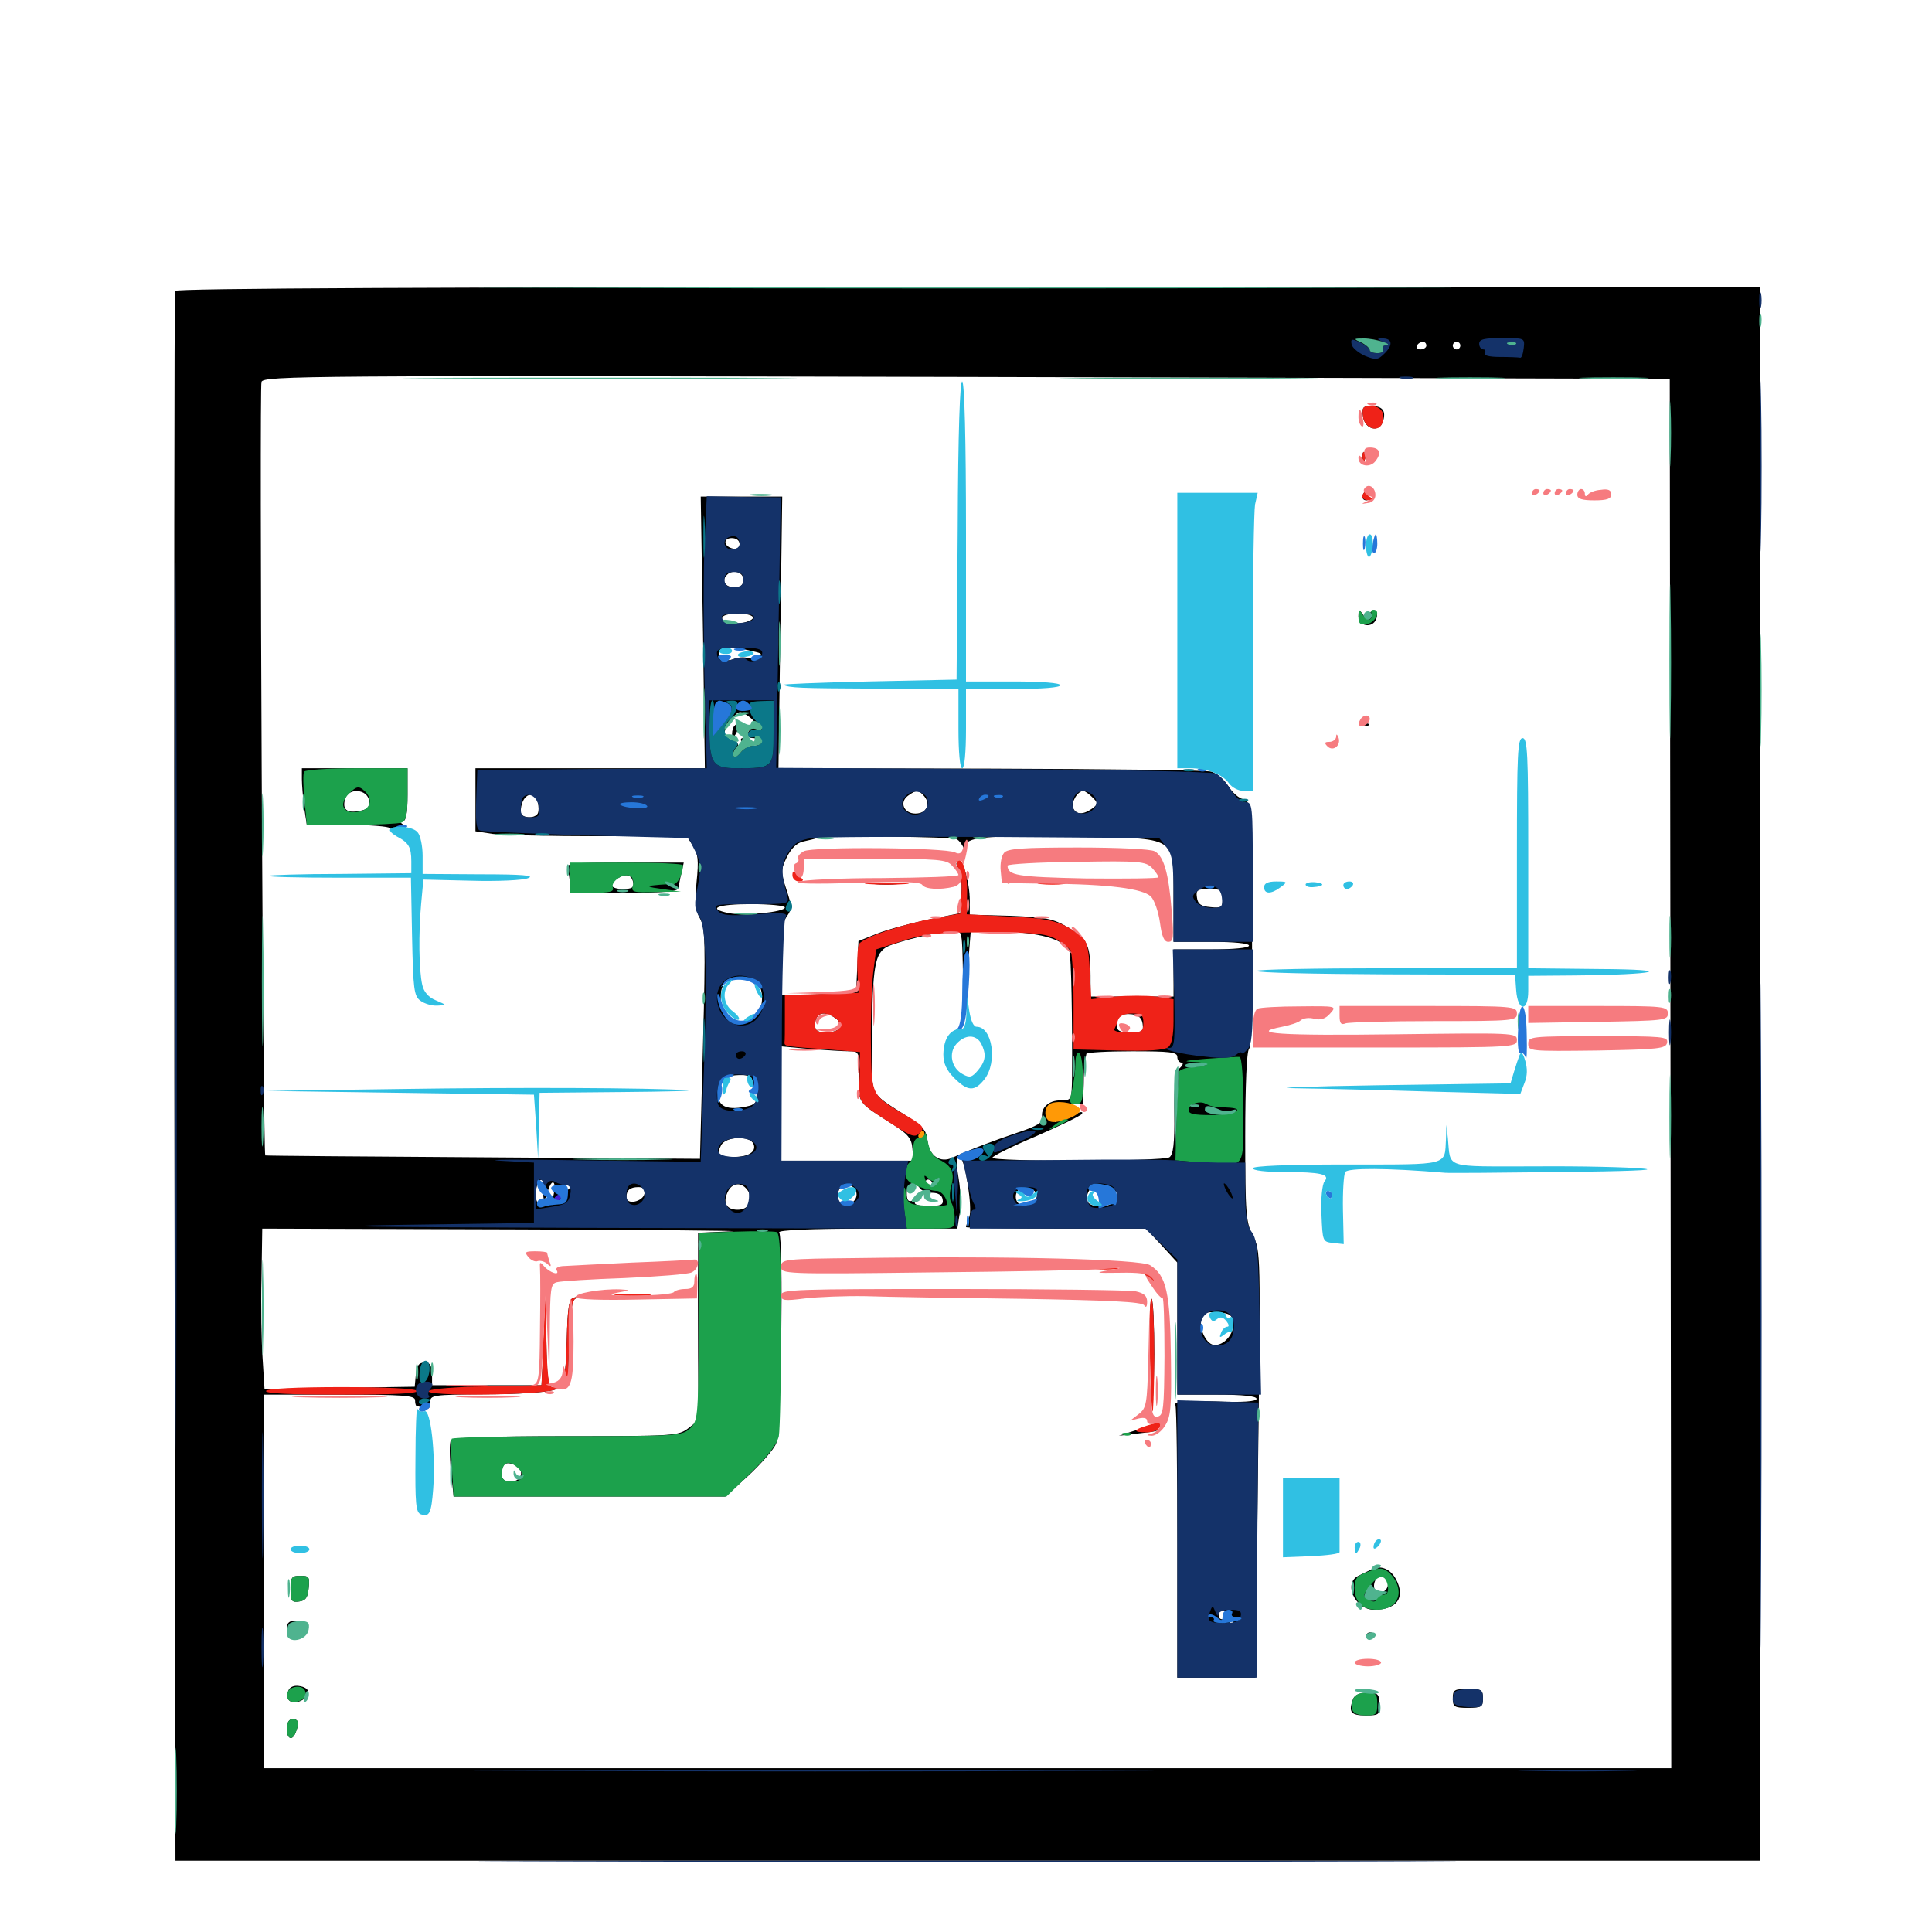 <svg xmlns="http://www.w3.org/2000/svg" viewBox="0 -1000 1000 1000">
	<path fill="#000000" d="M90.625 -849.414C90.234 -848.438 90.039 -665.039 90.234 -442.188L90.82 -36.914H500.977H911.133V-444.141V-851.367H501.172C229.688 -851.367 91.016 -850.781 90.625 -849.414ZM738.281 -821.094C738.281 -820.117 736.914 -819.141 735.156 -819.141C733.594 -819.141 732.812 -820.117 733.398 -821.094C733.984 -822.266 735.352 -823.047 736.523 -823.047C737.5 -823.047 738.281 -822.266 738.281 -821.094ZM755.859 -821.094C755.859 -820.117 755.078 -819.141 753.906 -819.141C752.93 -819.141 751.953 -820.117 751.953 -821.094C751.953 -822.266 752.93 -823.047 753.906 -823.047C755.078 -823.047 755.859 -822.266 755.859 -821.094ZM864.648 -444.336L865.039 -84.766H500.781H136.719V-181.445V-278.125H175.781C209.18 -278.125 214.844 -277.734 214.844 -275.195C214.844 -273.633 215.234 -272.266 215.625 -272.266C216.016 -272.266 217.773 -271.68 219.531 -271.094C221.875 -270.312 222.656 -271.094 222.656 -274.023C222.656 -277.93 223.438 -278.125 251.562 -278.32C268.359 -278.32 283.008 -279.297 287.109 -280.664L293.945 -283.008L294.531 -304.492C294.922 -318.359 295.898 -326.367 297.461 -327.539C299.219 -328.711 299.023 -328.906 296.875 -328.32C294.531 -327.734 293.75 -323.242 293.359 -306.445C292.773 -285.352 291.797 -282.227 285.742 -282.031C283.789 -282.031 283.008 -288.086 282.812 -305.078L282.422 -327.93L281.445 -305.469L280.273 -283.008H251.953H223.633V-288.867C223.438 -293.359 222.656 -294.727 219.727 -294.727C216.797 -294.727 215.625 -293.164 215.234 -288.477L214.648 -282.227L175.781 -281.641L136.914 -281.055L135.938 -296.68C135.352 -305.273 134.961 -324.023 135.352 -338.086L135.742 -364.062L265.625 -363.672C337.109 -363.477 387.891 -362.891 378.516 -362.695L361.328 -361.914V-346.875C361.133 -338.672 361.328 -316.797 361.328 -298.438L361.523 -264.844L356.25 -260.742C351.172 -256.836 349.023 -256.641 292.773 -256.641C253.906 -256.641 234.18 -255.859 233.398 -254.492C232.617 -253.516 232.617 -246.484 233.398 -238.867L234.766 -225.391H305.078H375.391L387.5 -236.328C393.945 -242.383 400.586 -249.805 401.758 -252.93C404.297 -258.789 405.664 -358.203 403.32 -362.109C402.539 -363.281 419.336 -364.062 448.828 -364.062H495.508L496.68 -371.484C497.461 -375.391 497.266 -383.594 496.289 -389.453C494.531 -399.805 494.922 -403.125 497.266 -400.781C499.805 -398.047 503.32 -374.609 501.758 -370.312C500.781 -367.773 500 -365.43 500 -364.844C500 -364.453 520.898 -364.062 546.68 -364.062H593.164L601.367 -355.273L609.375 -346.484V-312.305V-278.125H629.883C643.359 -278.125 650.391 -277.344 650.391 -275.977C650.391 -274.609 643.555 -274.023 628.906 -274.609C611.523 -275 607.617 -274.609 608.398 -272.656C608.984 -271.094 609.375 -238.867 609.375 -200.781V-131.641H629.492H649.805L651.172 -242.188C652.539 -351.172 652.539 -352.93 648.438 -360.352C644.922 -367.383 644.531 -371.68 644.531 -411.523C644.531 -438.281 645.312 -455.859 646.484 -457.031C647.852 -458.398 648.242 -481.445 648.047 -522.461C647.461 -583.984 647.266 -585.742 643.555 -586.328C641.406 -586.719 637.891 -589.648 635.742 -593.164C633.594 -596.484 629.688 -599.805 626.953 -600.586C624.219 -601.367 572.656 -601.953 512.5 -602.148L402.93 -602.344L403.906 -672.656L404.883 -742.969H383.789H362.695L363.867 -672.656L364.844 -602.344H305.469H246.094V-585.938V-569.727L255.078 -568.359C260.156 -567.773 284.766 -567.188 309.766 -567.188H355.469L358.594 -562.305C361.328 -558.203 361.719 -554.688 360.547 -543.555C359.57 -533.008 359.961 -528.516 362.305 -524.609C365.039 -519.922 365.234 -511.719 363.867 -459.766L362.305 -400.195L250 -400.977C188.281 -401.367 137.5 -401.758 137.305 -401.953C136.133 -403.125 134.18 -799.414 135.352 -802.344C136.523 -805.469 159.375 -805.664 500.391 -804.883L864.258 -803.906ZM382.812 -718.359C382.812 -716.602 381.445 -715.625 379.492 -716.016C374.609 -716.992 374.023 -721.484 378.711 -721.484C381.055 -721.484 382.812 -720.312 382.812 -718.359ZM384.766 -700C384.766 -697.07 383.398 -696.094 379.883 -696.094C375.195 -696.094 373.242 -699.609 376.367 -702.539C379.297 -705.469 384.766 -703.906 384.766 -700ZM389.648 -680.664C391.016 -678.32 378.125 -675.586 375 -677.539C374.023 -678.125 373.438 -679.688 374.023 -680.664C375.586 -683.008 388.086 -683.008 389.648 -680.664ZM389.648 -662.891C394.336 -661.914 394.922 -661.328 392.188 -660.156C390.234 -659.18 387.695 -658.984 386.328 -659.57C384.961 -659.961 381.836 -659.766 379.492 -658.789C376.758 -657.812 374.609 -658.203 373.242 -659.766C369.141 -664.648 376.562 -666.211 389.648 -662.891ZM387.891 -628.906C390.82 -626.562 391.211 -625.586 389.258 -623.633C385.938 -620.312 386.133 -617.969 389.648 -617.969C391.211 -617.969 392.578 -617.188 392.578 -616.016C392.578 -615.039 391.797 -614.062 390.82 -614.062C389.648 -614.062 388.281 -615.039 387.695 -616.016C387.109 -617.188 385.547 -617.969 384.57 -617.969C383.398 -617.969 383.203 -617.188 383.789 -616.016C384.375 -615.039 383.984 -612.5 382.812 -610.742C380.859 -607.617 380.859 -607.812 381.836 -611.523C382.617 -614.648 382.031 -616.016 378.906 -616.992C374.023 -618.555 373.828 -621.68 378.516 -627.344C382.422 -632.422 382.812 -632.422 387.891 -628.906ZM478.516 -587.695C481.836 -583.594 479.492 -578.906 473.828 -578.906C467.773 -578.906 465.43 -584.766 469.922 -588.086C474.414 -591.406 475.586 -591.211 478.516 -587.695ZM565.43 -587.305C568.555 -584.18 568.555 -583.984 565.234 -581.445C560.547 -578.125 556.836 -578.32 555.469 -581.836C554.297 -584.766 557.812 -590.625 560.742 -590.625C561.523 -590.625 563.672 -589.062 565.43 -587.305ZM278.32 -584.766C278.906 -582.617 278.906 -580.078 278.32 -578.906C276.562 -575.977 269.531 -576.562 269.531 -579.688C269.531 -588.281 275.977 -591.992 278.32 -584.766ZM335.156 -586.523C334.375 -587.695 333.203 -588.477 332.422 -588.477C323.242 -586.914 318.75 -583.984 322.07 -582.031C323.242 -581.25 324.219 -581.641 324.219 -582.617C324.219 -583.789 325.977 -584.766 328.125 -584.766C330.273 -584.766 332.031 -583.789 332.031 -582.422C332.031 -580.664 332.617 -580.664 334.18 -582.227C335.352 -583.398 335.742 -585.352 335.156 -586.523ZM385.938 -586.719C381.25 -586.719 375.977 -587.305 374.219 -587.891C372.07 -588.672 371.094 -587.891 371.094 -585.156C371.094 -581.445 372.266 -581.055 382.812 -581.25C391.211 -581.445 394.531 -582.227 394.531 -583.984C394.531 -585.938 391.797 -586.719 385.938 -586.719ZM443.359 -586.719C438.867 -589.648 435.547 -589.062 435.547 -585.547C435.547 -583.398 436.523 -582.812 438.672 -583.594C440.43 -584.18 442.773 -584.766 443.945 -584.766C445.312 -584.766 445.117 -585.547 443.359 -586.719ZM535.156 -584.961C535.156 -585.938 528.516 -586.719 520.508 -586.719C510.156 -586.719 505.859 -585.938 505.859 -584.375C505.859 -582.422 509.766 -582.031 520.508 -582.422C528.516 -582.812 535.156 -583.984 535.156 -584.961ZM495.312 -565.625C496.484 -564.844 498.047 -562.891 498.633 -561.328C499.414 -558.984 499.805 -558.984 499.805 -561.719C500 -566.797 508.008 -567.578 556.25 -566.797C610.352 -566.016 607.422 -567.969 607.422 -534.766V-512.5H626.953C638.672 -512.5 646.484 -511.719 646.484 -510.547C646.484 -509.375 638.672 -508.594 626.953 -508.594H607.422V-496.484V-484.18H585.938H564.453V-494.922C564.453 -510.938 562.891 -514.062 552.93 -519.922C544.922 -524.609 541.602 -525.195 523.047 -525.977L501.953 -526.562V-533.789C501.953 -543.359 498.242 -555.859 495.898 -554.297C494.727 -553.516 494.727 -552.344 496.094 -550.586C497.266 -549.219 498.047 -543.359 497.656 -537.695L497.07 -527.344L480.469 -524.023C471.289 -522.07 459.57 -518.945 454.102 -516.797L444.336 -512.891L443.75 -500.195L443.164 -487.5L435.938 -486.328C432.031 -485.742 423.242 -485.156 416.602 -485.156H404.297V-503.32C404.297 -516.406 405.078 -522.656 407.227 -525.586C409.961 -529.492 409.961 -530.859 407.031 -539.648C404.102 -548.633 404.102 -549.805 407.227 -556.25C409.57 -560.938 412.305 -563.672 415.82 -564.453C418.555 -565.039 421.875 -565.82 422.852 -566.211C426.758 -567.578 493.164 -566.992 495.312 -565.625ZM632.812 -534.766C632.812 -530.273 632.227 -529.883 626.562 -530.469C621.68 -530.859 619.922 -532.031 619.531 -535.547C618.945 -539.258 619.727 -539.844 625.781 -539.844C632.031 -539.844 632.812 -539.258 632.812 -534.766ZM406.25 -530.273C406.25 -527.93 385.156 -525.781 377.344 -527.344C365.625 -529.688 371.094 -532.031 388.672 -532.031C398.438 -532.031 406.25 -531.25 406.25 -530.273ZM498.438 -494.531L498.633 -470.508L500.586 -494.727L502.539 -518.945L521.68 -517.773C540.625 -516.797 551.172 -513.281 553.516 -507.422C554.492 -505.078 555.078 -472.461 554.883 -442.773C554.688 -430.469 554.688 -430.469 549.023 -430.469C542.773 -430.469 538.477 -426.562 539.453 -421.484C539.844 -418.945 536.914 -417.188 526.367 -413.672C513.086 -409.18 501.367 -404.688 492.969 -400.781C486.719 -397.852 480.859 -401.758 480.078 -409.57C479.688 -414.648 477.734 -416.992 469.727 -422.07C449.219 -435.352 451.172 -431.055 451.367 -462.305C451.562 -500 452.734 -506.836 459.57 -510.156C465.43 -512.891 486.523 -517.969 493.75 -518.164C498.047 -518.359 498.047 -517.969 498.438 -494.531ZM392.188 -490.625C395.312 -487.891 395.117 -479.102 391.992 -474.609C388.867 -470.508 380.273 -469.922 375.977 -473.438C374.414 -474.805 373.047 -479.102 373.047 -483.203C373.047 -488.672 374.023 -490.82 377.539 -492.578C382.031 -494.727 387.891 -493.945 392.188 -490.625ZM432.617 -472.852C437.305 -469.336 434.766 -465.625 427.539 -465.625C423.438 -465.625 421.875 -466.602 421.875 -469.141C421.875 -475.781 426.367 -477.344 432.617 -472.852ZM591.406 -470.117C591.992 -466.211 591.211 -465.625 585.156 -465.625C579.688 -465.625 578.125 -466.406 578.125 -469.141C578.125 -474.219 580.078 -475.586 585.938 -475C589.258 -474.609 591.016 -473.047 591.406 -470.117ZM439.453 -455.859C444.727 -455.859 444.727 -455.664 444.531 -442.969C444.336 -428.711 443.555 -429.883 461.914 -418.164C469.922 -413.086 471.875 -410.742 472.266 -405.469L472.852 -399.219H438.672H404.297V-428.711V-458.398L419.336 -457.031C427.539 -456.445 436.523 -455.859 439.453 -455.859ZM609.375 -452.93C609.375 -451.367 610.352 -450 611.523 -450C612.695 -450 612.305 -448.633 610.547 -447.07C608.398 -444.727 607.617 -439.453 607.812 -423.438C608.008 -407.812 607.227 -402.344 605.273 -400.977C601.953 -398.828 513.672 -398.633 513.672 -400.781C513.672 -401.562 523.828 -406.641 536.328 -411.914C548.828 -417.383 559.375 -422.461 559.961 -423.438C560.742 -424.609 559.57 -424.609 557.422 -423.828C555.469 -423.047 552.539 -421.68 550.977 -421.094C549.219 -420.508 548.633 -420.898 549.609 -422.266C550.391 -423.633 550 -424.609 549.023 -424.609C547.852 -424.609 546.875 -423.047 546.875 -421.289C546.875 -418.359 546.484 -418.555 544.141 -421.68C540.234 -427.148 541.992 -428.516 551.953 -428.516H560.547L560.938 -438.867C560.938 -444.336 561.328 -450 561.523 -450.977C561.914 -452.148 562.109 -453.516 562.305 -454.492C562.305 -455.273 573.047 -455.859 585.938 -455.859C605.469 -455.859 609.375 -455.469 609.375 -452.93ZM389.453 -438.867C389.453 -436.328 390.039 -434.375 391.016 -434.375C394.531 -434.375 392.188 -428.906 388.281 -427.734C376.172 -424.609 370.508 -427.344 372.07 -435.547C372.461 -437.695 372.852 -439.844 372.852 -440.625C373.047 -442.383 378.906 -443.75 384.766 -443.555C388.477 -443.164 389.648 -442.188 389.453 -438.867ZM625 -425.391C625 -426.953 624.219 -428.906 623.047 -429.492C622.07 -430.078 621.094 -429.688 621.094 -428.711C621.094 -427.539 620.117 -426.758 618.945 -427.148C617.773 -427.344 616.211 -426.367 615.82 -425.195C615.234 -423.633 616.797 -422.656 619.922 -422.656C623.047 -422.656 625 -423.828 625 -425.391ZM637.695 -424.609C638.477 -425.781 637.109 -426.562 634.961 -426.562C630.078 -426.562 629.688 -425.391 633.789 -424.023C635.352 -423.242 637.109 -423.633 637.695 -424.609ZM390.039 -407.812C391.602 -403.906 387.5 -401.172 379.688 -401.172C372.266 -401.172 370.703 -402.539 373.242 -407.227C375.781 -411.914 388.281 -412.305 390.039 -407.812ZM281.055 -387.109C280.859 -385.742 281.055 -382.812 281.25 -380.664C281.445 -377.93 282.227 -378.906 283.594 -383.594C285.938 -391.016 288.281 -388.281 286.328 -380.664C284.57 -373.438 277.344 -374.023 277.344 -381.25C277.344 -386.328 278.711 -389.453 280.664 -389.453C281.055 -389.453 281.25 -388.281 281.055 -387.109ZM482.422 -387.5C482.422 -386.523 482.031 -385.547 481.641 -385.547C481.055 -385.547 480.078 -386.523 479.492 -387.5C478.906 -388.672 479.297 -389.453 480.273 -389.453C481.445 -389.453 482.422 -388.672 482.422 -387.5ZM294.922 -385.547C294.922 -384.57 293.555 -383.594 291.797 -383.594C290.234 -383.594 289.453 -384.57 290.039 -385.547C290.625 -386.719 291.992 -387.5 293.164 -387.5C294.141 -387.5 294.922 -386.719 294.922 -385.547ZM387.305 -383.398C390.234 -378.711 387.5 -373.828 381.836 -373.828C375.781 -373.828 373.828 -377.734 376.953 -383.594C379.492 -388.281 384.375 -388.086 387.305 -383.398ZM443.359 -381.641C443.359 -377.93 438.477 -375 435.352 -376.953C432.812 -378.516 433.203 -385.156 436.133 -386.133C440.039 -387.5 443.359 -385.352 443.359 -381.641ZM475.977 -385.156C476.758 -383.789 479.688 -382.617 482.422 -382.617C485.547 -382.617 487.5 -381.445 487.891 -379.297C488.477 -376.367 487.109 -375.781 480.469 -375.781C475.586 -375.781 472.852 -376.562 473.633 -377.734C474.219 -378.711 473.633 -379.102 472.07 -378.516C470.117 -377.734 469.336 -378.906 469.336 -382.422C469.336 -387.695 473.242 -389.258 475.977 -385.156ZM571.094 -383.203C569.922 -379.102 572.266 -378.516 575.781 -382.031C578.32 -384.57 578.711 -383.594 576.953 -378.906C575.195 -374.219 562.5 -374.609 562.5 -379.297C562.5 -383.594 565.43 -386.914 569.336 -386.914C571.289 -386.914 571.875 -385.547 571.094 -383.203ZM333.594 -382.227C332.812 -377.93 324.219 -376.172 324.219 -380.273C324.219 -383.984 326.172 -385.547 330.469 -385.547C333.008 -385.547 333.984 -384.375 333.594 -382.227ZM536.719 -381.25C537.5 -377.539 529.883 -374.414 526.953 -377.344C525.781 -378.516 525.391 -380.859 526.172 -382.617C527.734 -386.719 535.938 -385.742 536.719 -381.25ZM294.922 -379.883C294.922 -382.031 292.188 -382.227 290.43 -380.273C288.086 -377.93 289.062 -375.977 291.992 -376.953C293.555 -377.734 294.922 -378.906 294.922 -379.883ZM638.281 -315.625C639.062 -309.766 633.398 -303.125 628.125 -303.906C624.023 -304.492 620.117 -313.477 621.875 -318.359C622.656 -320.508 625.195 -321.094 630.273 -320.703C636.328 -320.312 637.891 -319.336 638.281 -315.625ZM266.406 -241.797C271.68 -239.844 270.312 -233.203 264.648 -233.203C261.133 -233.203 259.766 -234.18 259.766 -236.719C259.766 -242.383 261.523 -243.75 266.406 -241.797ZM636.719 -163.867C638.086 -162.109 638.672 -160.352 637.891 -159.57C637.305 -158.984 636.719 -159.375 636.719 -160.742C636.719 -162.305 635.352 -162.891 633.789 -162.109C632.031 -161.523 630.859 -162.109 630.859 -163.867C630.859 -167.578 633.594 -167.578 636.719 -163.867ZM705.469 -784.57C706.25 -777.734 713.867 -775.781 715.82 -781.836C717.578 -787.305 715.625 -789.844 709.766 -789.844C705.469 -789.844 704.883 -789.062 705.469 -784.57ZM705.273 -763.281C705.273 -761.133 705.859 -760.547 706.445 -762.109C707.031 -763.477 706.836 -765.234 706.25 -765.82C705.664 -766.602 705.078 -765.43 705.273 -763.281ZM706.445 -745.508C704.492 -743.555 704.883 -741.016 707.227 -741.016C708.203 -741.016 708.789 -741.797 708.203 -742.773C707.422 -743.75 708.203 -745.117 709.375 -745.508C710.742 -746.094 710.938 -746.68 709.766 -746.68C708.594 -746.875 707.031 -746.289 706.445 -745.508ZM703.125 -681.055C703.125 -675.781 710.352 -674.609 712.305 -679.492C713.867 -683.789 711.133 -685.938 708.789 -682.422C707.227 -679.883 706.836 -679.883 705.078 -682.422C703.516 -684.766 703.125 -684.57 703.125 -681.055ZM704.688 -624.414C703.125 -625 703.711 -625.586 705.859 -625.586C708.008 -625.781 709.18 -625.195 708.398 -624.609C707.812 -624.023 706.055 -623.828 704.688 -624.414ZM156.25 -596.68C156.25 -593.75 156.836 -587.109 157.422 -582.031L158.789 -573.047H179.883C191.406 -573.047 201.367 -572.266 201.953 -571.289C202.539 -570.312 204.883 -569.922 207.227 -570.508C210.352 -571.289 210.547 -572.07 208.594 -573.242C206.641 -574.609 206.641 -575 208.594 -575C210.156 -575 210.938 -579.102 210.938 -588.672V-602.344H183.594H156.25ZM191.016 -585.547C191.406 -582.227 190.43 -581.055 186.133 -580.273C179.492 -578.906 176.953 -581.055 178.711 -586.719C180.469 -592.383 190.234 -591.602 191.016 -585.547ZM293.75 -550.391C294.336 -548.633 294.922 -545.117 294.922 -542.578V-537.891H322.852C343.945 -537.891 350.977 -538.477 351.172 -540.43C351.367 -541.602 351.953 -545.117 352.734 -548.242L353.906 -553.516H323.242C296.094 -553.516 292.773 -553.125 293.75 -550.391ZM327.734 -543.164C328.32 -540.625 326.953 -539.844 322.461 -539.844C315.82 -539.844 314.648 -542.578 319.922 -545.508C324.219 -548.047 326.953 -547.266 327.734 -543.164ZM345.312 -540.43C347.07 -541.016 345.117 -541.406 340.82 -541.211C336.523 -541.211 334.961 -540.82 337.5 -540.43C339.844 -540.039 343.359 -540.039 345.312 -540.43ZM590.039 -341.992C590.43 -341.797 592.578 -340.234 594.727 -338.672C598.438 -335.938 598.438 -335.938 595.898 -339.258C594.531 -341.016 592.383 -342.578 591.211 -342.578C590.039 -342.578 589.648 -342.383 590.039 -341.992ZM595.312 -303.906C596.094 -268.75 597.07 -266.602 597.461 -299.023C597.461 -314.258 596.875 -327.148 596.094 -327.734C595.312 -328.125 594.922 -317.578 595.312 -303.906ZM586.914 -259.375L579.102 -256.836L588.867 -258.008C599.805 -259.18 600.977 -259.57 597.266 -260.938C595.898 -261.328 591.211 -260.742 586.914 -259.375ZM709.961 -187.695C707.812 -186.719 704.688 -185.156 703.125 -184.375C695.117 -180.664 701.367 -166.797 711.133 -166.797C723.047 -166.797 727.539 -173.047 722.656 -182.422C719.727 -188.086 714.453 -190.039 709.961 -187.695ZM718.164 -181.25C719.531 -177.734 714.844 -173.828 712.109 -176.562C709.961 -178.711 711.914 -184.375 714.844 -184.375C716.016 -184.375 717.383 -183.008 718.164 -181.25ZM150.391 -177.344C150.391 -171.289 150.977 -170.508 154.883 -171.094C158.203 -171.484 159.375 -173.242 159.766 -178.125C160.352 -183.789 159.961 -184.375 155.469 -184.375C150.977 -184.375 150.391 -183.594 150.391 -177.344ZM148.438 -157.812C148.438 -155.078 149.023 -155.078 151.367 -157.031C152.93 -158.398 154.297 -159.766 154.297 -160.156C154.297 -160.547 152.93 -160.938 151.367 -160.938C149.805 -160.938 148.438 -159.57 148.438 -157.812ZM707.031 -152.93C707.031 -151.953 708.008 -151.562 708.984 -152.148C710.156 -152.734 710.938 -153.711 710.938 -154.297C710.938 -154.688 710.156 -155.078 708.984 -155.078C708.008 -155.078 707.031 -154.102 707.031 -152.93ZM149.219 -124.805C147.266 -119.922 151.172 -117.188 156.25 -119.922C161.328 -122.656 160.547 -126.562 154.688 -127.344C152.148 -127.734 149.805 -126.758 149.219 -124.805ZM751.953 -120.898C751.953 -116.602 752.734 -116.016 759.766 -116.016C766.797 -116.016 767.578 -116.602 767.578 -120.898C767.578 -125.391 766.797 -125.781 759.766 -125.781C752.734 -125.781 751.953 -125.391 751.953 -120.898ZM700.391 -120.703C697.852 -113.867 699.023 -112.109 706.836 -112.109C713.867 -112.109 714.258 -112.5 714.062 -117.969C713.867 -123.242 713.281 -123.828 707.812 -123.828C703.906 -123.828 701.172 -122.656 700.391 -120.703ZM148.438 -105.273C148.438 -99.805 151.367 -98.633 153.125 -103.516C155.078 -108.398 154.492 -110.156 151.367 -110.156C149.609 -110.156 148.438 -108.398 148.438 -105.273ZM380.273 -624.414C379.492 -623.828 378.906 -621.875 378.906 -620.117C379.102 -617.578 379.492 -617.578 381.055 -620.508C383.203 -624.219 382.617 -626.953 380.273 -624.414ZM452.734 -542.383C449.219 -542.773 451.562 -543.164 458.008 -543.164C464.453 -543.164 467.383 -542.773 464.453 -542.383C461.523 -541.992 456.25 -541.992 452.734 -542.383Z"/>
	<path fill="#ff9906" d="M544.531 -429.102C540.43 -428.125 539.844 -421.094 543.555 -419.531C547.656 -417.969 560.547 -423.242 558.984 -425.977C557.227 -428.711 549.219 -430.469 544.531 -429.102ZM475.586 -412.891C475 -411.914 475.391 -410.938 476.367 -410.938C477.539 -410.938 478.516 -411.914 478.516 -412.891C478.516 -414.062 478.125 -414.844 477.734 -414.844C477.148 -414.844 476.172 -414.062 475.586 -412.891ZM473.242 -343.164C471.289 -343.75 472.461 -344.141 475.586 -344.141C478.906 -344.141 480.273 -343.75 479.102 -343.164C477.734 -342.773 475 -342.773 473.242 -343.164Z"/>
	<path fill="#ef2218" d="M705.469 -784.57C706.055 -778.32 713.477 -775.781 715.43 -780.859C717.383 -785.938 714.844 -789.844 709.57 -789.844C705.469 -789.844 704.883 -789.062 705.469 -784.57ZM705.273 -763.281C705.273 -761.133 705.859 -760.547 706.445 -762.109C707.031 -763.477 706.836 -765.234 706.25 -765.82C705.664 -766.602 705.078 -765.43 705.273 -763.281ZM706.445 -745.508C704.102 -743.164 705.078 -741.016 708.594 -741.016C711.133 -741.016 711.328 -741.406 709.18 -742.773C707.031 -744.141 707.031 -744.531 709.18 -745.508C710.742 -746.094 710.938 -746.68 709.766 -746.68C708.594 -746.875 707.031 -746.289 706.445 -745.508ZM495.508 -554.297C494.727 -553.516 495.117 -551.758 496.289 -550.391C497.266 -549.023 498.047 -543.359 497.656 -537.5L497.07 -527.148L487.305 -525.391C469.727 -522.461 447.656 -515.234 444.727 -511.523C443.945 -510.547 443.555 -504.297 443.75 -497.852L444.336 -486.133L425.391 -485.547L406.25 -484.961V-473.438C406.25 -466.992 406.25 -461.133 406.055 -460.352C406.055 -458.398 406.641 -458.398 428.125 -456.836L445.117 -455.469L444.922 -442.773C444.336 -428.516 443.359 -430.078 462.695 -417.578C472.07 -411.523 473.633 -411.133 476.172 -413.672C478.711 -416.211 478.125 -417.188 469.922 -422.07C450.586 -433.398 451.172 -432.227 450.781 -459.766C450.586 -473.242 451.172 -489.648 451.953 -496.484L453.516 -508.594L467.383 -513.086C479.297 -516.797 485.742 -517.383 510.742 -517.383C534.961 -517.383 541.211 -516.797 546.289 -514.062C549.609 -512.109 553.125 -509.375 554.102 -508.203C554.883 -506.836 555.664 -494.727 555.664 -481.25V-456.836L578.711 -456.25C594.531 -455.859 602.734 -456.445 604.688 -458.008C606.445 -459.375 607.422 -464.062 607.422 -471.484V-482.812L598.438 -484.18C593.555 -484.766 583.984 -484.766 577.148 -484.18L564.844 -482.812L564.062 -497.656C563.477 -509.375 562.695 -512.891 559.57 -515.43C549.805 -523.047 544.141 -524.609 522.461 -525.586L500.391 -526.758L500.586 -537.695C500.781 -548.438 498.242 -556.836 495.508 -554.297ZM432.617 -472.852C437.305 -469.336 434.766 -465.625 427.539 -465.625C423.438 -465.625 421.875 -466.602 421.875 -469.141C421.875 -475.781 426.367 -477.344 432.617 -472.852ZM591.797 -470.508C591.797 -466.016 591.016 -465.625 583.789 -465.625C579.492 -465.625 576.367 -466.211 576.758 -467.188C577.148 -467.969 578.125 -470.117 578.711 -472.07C579.492 -474.219 582.031 -475.391 585.938 -475.391C590.82 -475.391 591.797 -474.609 591.797 -470.508ZM410.156 -547.07C410.156 -545.117 411.719 -543.75 413.672 -543.75C415.43 -543.75 416.211 -544.531 415.039 -545.312C414.062 -546.094 412.5 -547.461 411.719 -548.438C410.742 -549.414 410.156 -548.828 410.156 -547.07ZM519.531 -545.898C519.531 -544.727 520.312 -543.359 521.484 -542.773C522.656 -542.188 522.852 -542.969 522.266 -544.531C520.898 -548.047 519.531 -548.633 519.531 -545.898ZM449.805 -542.383C444.531 -542.773 448.828 -542.969 458.984 -542.969C469.141 -542.969 473.438 -542.773 468.359 -542.383C463.086 -541.992 454.883 -541.992 449.805 -542.383ZM482.031 -542.383C480.664 -542.969 481.641 -543.359 484.375 -543.359C487.109 -543.359 488.086 -542.969 486.914 -542.383C485.547 -541.992 483.203 -541.992 482.031 -542.383ZM538.672 -542.383C535.156 -542.773 537.5 -543.164 543.945 -543.164C550.391 -543.164 553.32 -542.773 550.391 -542.383C547.461 -541.992 542.188 -541.992 538.672 -542.383ZM581.641 -542.383C580.078 -542.969 580.664 -543.555 582.812 -543.555C584.961 -543.75 586.133 -543.164 585.352 -542.578C584.766 -541.992 583.008 -541.797 581.641 -542.383ZM499.609 -343.164C498.242 -343.75 499.219 -344.141 501.953 -344.141C504.688 -344.141 505.664 -343.75 504.492 -343.164C503.125 -342.773 500.781 -342.773 499.609 -343.164ZM566.992 -343.164C563.867 -343.555 566.406 -343.945 572.266 -343.945C578.125 -343.945 580.664 -343.555 577.734 -343.164C574.609 -342.773 569.922 -342.773 566.992 -343.164ZM590.039 -341.992C590.43 -341.797 592.578 -340.234 594.727 -338.672C598.438 -335.938 598.438 -335.938 595.898 -339.258C594.531 -341.016 592.383 -342.578 591.211 -342.578C590.039 -342.578 589.648 -342.383 590.039 -341.992ZM319.922 -329.492C315.234 -329.883 318.555 -330.273 327.148 -330.273C335.742 -330.273 339.453 -329.883 335.547 -329.492C331.445 -329.102 324.414 -329.102 319.922 -329.492ZM436.133 -329.492C434.18 -330.078 435.742 -330.469 439.453 -330.469C443.164 -330.469 444.727 -330.078 442.969 -329.492C441.016 -329.102 437.891 -329.102 436.133 -329.492ZM458.594 -329.492C457.227 -330.078 458.203 -330.469 460.938 -330.469C463.672 -330.469 464.648 -330.078 463.477 -329.492C462.109 -329.102 459.766 -329.102 458.594 -329.492ZM474.219 -329.492C471.68 -329.883 473.633 -330.273 478.516 -330.273C483.398 -330.273 485.352 -329.883 483.008 -329.492C480.469 -329.102 476.562 -329.102 474.219 -329.492ZM281.25 -306.445L280.273 -283.008L251.953 -282.422C236.523 -282.227 222.852 -281.055 221.875 -280.078C218.945 -277.148 278.711 -277.734 287.109 -280.664L293.945 -283.008L294.531 -304.492C294.922 -318.359 295.898 -326.367 297.461 -327.539C299.219 -328.711 299.023 -328.906 296.875 -328.32C294.531 -327.734 293.75 -323.242 293.359 -306.445C292.773 -285.547 291.797 -282.227 285.742 -282.031C283.984 -282.031 283.203 -288.672 282.812 -306.055L282.227 -329.883ZM595.117 -300C596.094 -260.742 597.07 -259.18 597.461 -296.094C597.461 -312.891 596.875 -327.148 596.094 -327.734C595.117 -328.32 594.727 -315.82 595.117 -300ZM137.695 -280.078C136.914 -278.711 150.391 -278.125 176.758 -278.125C203.125 -278.125 216.602 -278.711 215.82 -280.078C215.039 -281.25 199.805 -282.031 176.758 -282.031C153.711 -282.031 138.477 -281.25 137.695 -280.078ZM594.336 -262.305C586.328 -259.961 586.133 -258.594 593.555 -258.594C596.68 -258.594 599.609 -259.766 600.391 -261.523C600.977 -263.086 601.172 -264.453 600.977 -264.258C600.781 -264.258 597.656 -263.281 594.336 -262.305Z"/>
	<path fill="#1ca14c" d="M703.125 -680.859C703.125 -677.148 704.102 -676.367 707.422 -676.953C711.914 -677.539 715.039 -684.375 710.938 -684.375C709.766 -684.375 709.18 -683.594 709.961 -682.617C710.547 -681.641 710.156 -680.273 709.18 -679.492C708.203 -678.906 706.445 -680.078 705.273 -681.836C703.516 -684.961 703.32 -684.961 703.125 -680.859ZM157.422 -600.586C156.836 -599.805 156.836 -593.164 157.617 -585.938L158.789 -573.047H181.836C194.336 -573.047 206.055 -573.633 207.812 -574.219C210.156 -575.195 210.938 -578.32 210.938 -588.867V-602.344H184.766C170.312 -602.344 158.008 -601.562 157.422 -600.586ZM189.062 -590.234C192.969 -586.328 191.797 -581.445 186.523 -580.078C177.93 -577.93 174.609 -583.398 180.859 -589.453C184.57 -593.164 185.938 -593.359 189.062 -590.234ZM294.922 -545.703V-537.891H306.641C315.82 -537.891 317.969 -538.477 317.188 -540.625C316.016 -543.945 323.242 -548.438 326.367 -546.484C327.539 -545.898 328.125 -543.555 327.539 -541.602C326.562 -538.281 327.734 -537.891 339.453 -538.281L352.539 -538.477L342.773 -539.844C335.156 -540.82 334.375 -541.406 338.867 -541.797C342.188 -542.188 346.094 -542.383 347.852 -542.188C350.586 -541.992 353.32 -546.875 353.516 -552.148C353.516 -552.93 340.43 -553.516 324.219 -553.516H294.922ZM556.641 -449.609C556.641 -446.094 555.859 -439.844 554.883 -435.938C553.32 -429.297 553.516 -428.516 556.836 -428.516C560.156 -428.516 560.547 -430.078 560.547 -441.016C560.547 -448.047 559.766 -454.297 558.594 -454.883C557.422 -455.664 556.641 -453.516 556.641 -449.609ZM624.023 -451.953C614.062 -451.172 611.523 -450.586 616.992 -450.391C626.758 -450 626.953 -448.438 617.383 -447.656C613.867 -447.461 610.547 -446.289 610.156 -445.117C609.961 -444.141 609.375 -433.398 608.984 -421.289L608.398 -399.414L622.266 -398.242C645.117 -396.094 643.555 -394.141 643.555 -425.391C643.555 -441.992 642.773 -452.734 641.602 -452.93C640.625 -453.125 632.617 -452.539 624.023 -451.953ZM627.539 -427.344C628.32 -427.148 631.641 -426.953 634.961 -426.758C645.703 -426.367 639.062 -423.047 626.953 -422.852C618.164 -422.852 615.234 -423.438 615.234 -425.391C615.234 -428.516 620.898 -430.469 624.023 -428.711C625.195 -428.125 626.562 -427.539 627.539 -427.344ZM545.703 -417.578C542.188 -414.844 542.188 -414.844 546.875 -416.992C552.93 -419.727 553.906 -420.703 551.562 -420.703C550.391 -420.703 547.852 -419.336 545.703 -417.578ZM478.711 -413.477C478.711 -412.109 477.148 -410.938 475.586 -410.938C473.633 -410.938 472.656 -408.984 472.656 -405.273C472.656 -401.953 471.875 -398.828 470.703 -398.242C469.727 -397.656 468.75 -395.117 468.75 -392.578C468.75 -389.453 470.508 -387.695 475.195 -385.938C478.711 -384.57 483.008 -383.594 484.766 -383.594C487.305 -383.594 490.234 -379.883 490.234 -376.562C490.234 -375.391 475.391 -375.586 471.875 -376.953C470.117 -377.539 468.75 -379.883 468.75 -382.227C468.75 -384.375 468.359 -385.742 467.773 -385.156C466.992 -384.57 467.188 -379.492 467.969 -374.023L469.336 -364.062H481.641C493.945 -364.062 494.141 -364.062 494.141 -369.531C494.141 -372.461 493.359 -375.977 492.383 -377.539C491.406 -379.102 491.406 -382.812 492.383 -386.133C494.336 -392.969 492.578 -396.68 486.133 -399.805C483.008 -401.367 481.055 -404.492 480.273 -408.984C479.492 -412.695 478.906 -414.648 478.711 -413.477ZM484.961 -389.453C485.547 -390.625 485.742 -390.43 485.547 -389.062C484.766 -385.547 480.078 -385.938 478.906 -389.453C478.125 -391.992 478.32 -391.992 480.859 -389.844C483.008 -388.086 484.375 -388.086 484.961 -389.453ZM380.664 -362.5L361.914 -361.914V-355.664C361.914 -352.148 361.719 -330.273 361.719 -307.031C361.328 -266.016 361.133 -264.453 357.031 -260.547C352.93 -256.836 350.391 -256.641 293.75 -256.641C261.133 -256.641 234.18 -256.055 233.789 -255.273C233.398 -254.297 233.398 -247.266 233.984 -239.648L234.766 -225.391H305.469H375.977L388.867 -237.891C397.656 -246.484 402.148 -252.539 403.125 -256.641C403.711 -260.156 404.297 -285.156 404.297 -312.305C404.297 -350.195 403.711 -361.914 401.953 -362.305C400.586 -362.695 391.016 -362.891 380.664 -362.5ZM268.359 -239.844C272.266 -235.938 270.703 -233.203 264.453 -233.203C261.133 -233.203 259.766 -234.375 259.766 -236.719C259.766 -243.359 263.477 -244.727 268.359 -239.844ZM581.641 -257.227C580.078 -257.812 580.664 -258.398 582.812 -258.398C584.961 -258.594 586.133 -258.008 585.352 -257.422C584.766 -256.836 583.008 -256.641 581.641 -257.227ZM706.641 -185.938C702.344 -184.375 701.172 -182.812 701.172 -178.125C701.172 -170.703 705.078 -166.797 712.695 -166.797C720.508 -166.797 725.195 -171.68 723.633 -178.32C722.461 -183.594 717.578 -188.477 714.062 -188.086C712.891 -188.086 709.57 -187.109 706.641 -185.938ZM718.359 -178.906C718.75 -176.172 717.969 -174.609 716.211 -174.609C714.453 -174.609 712.891 -173.633 712.5 -172.266C711.914 -170.703 710.742 -170.703 708.398 -172.07C705.078 -173.828 705.273 -174.219 709.18 -179.297C713.867 -185.352 717.383 -185.156 718.359 -178.906ZM150.391 -177.344C150.391 -171.289 150.977 -170.508 154.883 -171.094C158.203 -171.484 159.375 -173.242 159.766 -178.125C160.352 -183.789 159.961 -184.375 155.469 -184.375C150.977 -184.375 150.391 -183.594 150.391 -177.344ZM149.023 -124.414C147.461 -120.703 150 -118.164 154.297 -119.336C159.57 -120.703 159.375 -126.953 154.102 -126.953C151.758 -126.953 149.609 -125.781 149.023 -124.414ZM700.195 -119.922C698.438 -114.453 700.586 -112.109 707.227 -112.109C712.305 -112.109 712.891 -112.695 712.891 -117.969C712.891 -123.242 712.305 -123.828 707.227 -123.828C703.125 -123.828 700.977 -122.656 700.195 -119.922ZM148.438 -105.273C148.438 -99.805 151.367 -98.633 153.125 -103.516C155.078 -108.398 154.492 -110.156 151.367 -110.156C149.609 -110.156 148.438 -108.398 148.438 -105.273Z"/>
	<path fill="#143269" d="M90.82 -479.297C90.82 -274.609 91.016 -191.016 91.211 -293.164C91.602 -395.508 91.602 -563.086 91.211 -665.234C91.016 -767.578 90.82 -683.984 90.82 -479.297ZM910.547 -844.531C910.547 -840.82 910.938 -839.258 911.523 -841.211C911.914 -842.969 911.914 -846.094 911.523 -848.047C910.938 -849.805 910.547 -848.242 910.547 -844.531ZM911.133 -758.594C911.133 -719.336 911.328 -703.32 911.523 -723.047C911.914 -742.578 911.914 -774.609 911.523 -794.336C911.328 -813.867 911.133 -797.852 911.133 -758.594ZM699.609 -821.68C700 -819.922 703.125 -817.383 706.445 -815.82C712.305 -813.477 713.281 -813.672 716.797 -817.188C721.289 -821.68 720.508 -825 715.234 -824.805C712.5 -824.805 712.695 -824.414 715.82 -823.047C717.969 -822.07 718.555 -821.289 717.188 -821.289C715.82 -821.094 715.234 -820.312 715.82 -819.141C716.406 -818.164 715.234 -817.188 713.086 -817.188C710.742 -817.188 708.984 -817.969 708.984 -818.75C708.984 -819.727 706.641 -821.484 703.906 -822.852C699.609 -824.805 699.023 -824.609 699.609 -821.68ZM765.625 -822.07C765.625 -820.508 766.602 -819.141 767.773 -819.141C768.75 -819.141 769.141 -818.359 768.555 -817.188C767.773 -816.016 770.898 -815.234 776.172 -815.234C781.055 -815.234 785.742 -815.039 786.719 -814.844C787.5 -814.453 788.281 -816.602 788.672 -819.727C789.258 -825 789.258 -825 777.539 -825C768.164 -825 765.625 -824.414 765.625 -822.07ZM784.57 -821.875C785.352 -822.461 784.18 -823.047 782.031 -822.852C779.883 -822.852 779.297 -822.266 780.859 -821.68C782.227 -821.094 783.984 -821.289 784.57 -821.875ZM725.195 -804.102C723.242 -804.688 724.414 -805.078 727.539 -805.078C730.859 -805.078 732.227 -804.688 731.055 -804.102C729.688 -803.711 726.953 -803.711 725.195 -804.102ZM364.648 -718.164C364.062 -704.492 364.062 -672.656 364.648 -647.852L365.82 -602.344L306.445 -601.953L247.07 -601.367L246.484 -586.133C246.094 -575 246.484 -570.898 248.438 -570.117C249.805 -569.531 274.805 -568.555 303.711 -567.578L356.445 -566.211L359.961 -559.18C362.891 -553.125 362.891 -550.781 361.133 -541.211C359.18 -531.836 359.375 -529.492 362.109 -525.391C365.625 -519.727 366.211 -492.773 363.867 -432.617L362.695 -398.633L301.953 -399.414C268.555 -400 249.219 -399.805 258.789 -399.219L276.367 -398.242V-382.617V-366.992L207.031 -366.016C158.984 -365.234 188.477 -364.844 303.516 -364.453L469.336 -364.062L468.164 -373.438C467.578 -378.516 467.773 -386.328 468.555 -391.016L470.117 -399.219H437.305H404.492L404.688 -460.352C404.688 -493.75 405.664 -522.852 406.445 -524.609C408.008 -527.539 406.641 -527.734 391.016 -526.758C376.758 -525.781 373.438 -526.172 371.289 -528.906C368.945 -531.836 370.312 -532.031 388.672 -532.031C408.398 -532.031 408.594 -532.031 407.422 -536.523C404.102 -547.852 404.297 -552.734 408.008 -558.789C411.133 -563.672 413.672 -565.234 420.312 -566.211C425 -566.797 467.188 -566.992 514.258 -566.797L600 -566.211L603.711 -561.523C606.836 -557.617 607.422 -553.711 607.422 -534.766V-512.5H627.93H648.438V-548.633C648.438 -583.008 648.242 -584.766 644.727 -584.766C642.578 -584.766 639.258 -587.5 636.914 -591.406C634.57 -595.117 631.25 -598.828 629.297 -599.609C627.539 -600.586 575.586 -601.562 513.867 -601.953L401.758 -602.539L402.93 -672.461L404.102 -742.578L384.961 -742.773L365.82 -743.164ZM382.812 -718.359C382.812 -716.797 381.055 -715.625 378.906 -715.625C374.609 -715.625 373.438 -720.703 377.539 -722.07C380.664 -723.242 382.812 -721.875 382.812 -718.359ZM384.766 -700C384.766 -697.07 383.398 -696.094 379.883 -696.094C376.367 -696.094 375 -697.07 375 -700C375 -702.93 376.367 -703.906 379.883 -703.906C383.398 -703.906 384.766 -702.93 384.766 -700ZM390.234 -680.078C389.648 -678.516 386.133 -677.539 381.836 -677.539C377.539 -677.539 374.023 -678.516 373.633 -680.078C373.047 -681.641 375.391 -682.422 381.836 -682.422C388.281 -682.422 390.625 -681.641 390.234 -680.078ZM394.531 -662.109C394.531 -658.594 388.672 -656.25 386.133 -658.789C384.961 -659.961 382.422 -659.961 379.492 -658.789C374.023 -656.836 371.094 -657.812 371.094 -662.109C371.094 -664.258 373.828 -664.844 382.812 -664.844C391.602 -664.844 394.531 -664.062 394.531 -662.109ZM400.391 -621.094C400.391 -602.344 400.391 -602.344 381.445 -602.344C368.75 -602.344 367.188 -604.688 367.188 -623.633V-637.5H383.789H400.391ZM480.078 -585.938C481.25 -580.664 475.195 -576.562 470.508 -579.102C466.211 -581.25 465.82 -584.961 469.141 -588.281C472.656 -591.797 479.297 -590.234 480.078 -585.938ZM566.406 -587.695C569.336 -583.984 565.82 -578.906 560.352 -578.906C555.859 -578.906 554.102 -581.836 555.664 -586.719C557.031 -591.406 562.891 -591.797 566.406 -587.695ZM278.906 -582.227C279.492 -577.734 278.906 -576.953 274.609 -576.953C270.508 -576.953 269.531 -577.93 269.531 -581.445C269.531 -583.984 270.117 -586.719 270.898 -587.5C273.828 -590.234 278.32 -587.5 278.906 -582.227ZM335.352 -585.742C333.789 -589.453 328.125 -589.648 323.242 -586.133C319.336 -583.203 322.266 -579.492 326.562 -582.031C327.93 -583.008 328.125 -582.617 327.148 -580.859C325.977 -579.102 326.758 -578.906 330.273 -579.883C336.328 -581.836 336.719 -582.031 335.352 -585.742ZM385.938 -586.719C381.25 -586.719 375.977 -587.305 374.219 -587.891C371.875 -588.672 371.094 -587.891 371.094 -584.961C371.094 -581.25 372.266 -580.859 382.812 -580.859C391.992 -580.859 394.531 -581.445 394.531 -583.789C394.531 -585.938 392.188 -586.719 385.938 -586.719ZM442.188 -587.5C437.891 -589.062 435.938 -589.062 434.57 -586.719C433.203 -584.375 433.203 -584.375 440.039 -583.984C445.898 -583.594 447.07 -585.547 442.188 -587.5ZM534.57 -585.352C534.18 -586.719 528.32 -587.891 519.922 -588.281C507.422 -588.867 505.859 -588.477 505.859 -585.352C505.859 -582.227 507.422 -581.836 520.703 -582.422C530.859 -583.008 535.156 -583.789 534.57 -585.352ZM632.422 -535.547C633.008 -530.664 632.422 -530.078 627.344 -530.078C624.219 -530.078 620.312 -531.445 618.945 -533.203C616.797 -535.938 616.992 -536.719 620.117 -539.062C625.977 -543.359 631.641 -541.797 632.422 -535.547ZM390.625 -492.969C397.461 -489.258 397.07 -475.781 389.844 -471.094C381.836 -465.625 371.094 -472.852 371.094 -483.594C371.094 -493.164 381.25 -498.047 390.625 -492.969ZM385.742 -453.906C385.156 -452.93 383.789 -451.953 382.617 -451.953C381.641 -451.953 380.859 -452.93 380.859 -453.906C380.859 -455.078 382.227 -455.859 383.984 -455.859C385.547 -455.859 386.328 -455.078 385.742 -453.906ZM391.602 -435.547C391.602 -428.906 390.82 -427.539 386.133 -425.977C383.203 -425 378.516 -424.805 375.977 -425.391C372.07 -426.367 371.094 -427.93 371.094 -433.008C371.094 -441.602 374.414 -444.531 383.789 -443.75C391.406 -443.164 391.602 -442.969 391.602 -435.547ZM390.234 -408.594C393.945 -404.883 389.062 -401.172 380.664 -401.172C372.461 -401.172 369.531 -403.711 373.047 -408.008C375.977 -411.523 386.914 -411.914 390.234 -408.594ZM281.25 -387.109C281.25 -385.156 281.836 -385.352 283.008 -387.305C284.18 -388.867 285.742 -389.258 287.305 -388.281C288.867 -387.305 291.406 -386.523 292.969 -386.523C294.727 -386.523 295.703 -385.156 295.312 -382.617C294.336 -377.344 293.164 -376.562 284.766 -375.195L277.344 -374.023V-381.836C277.344 -385.938 278.32 -389.453 279.297 -389.453C280.469 -389.453 281.25 -388.281 281.25 -387.109ZM333.594 -382.422C334.18 -378.125 329.492 -374.805 325.977 -376.953C323.828 -378.125 323.633 -384.375 325.586 -386.328C328.125 -388.867 333.008 -386.523 333.594 -382.422ZM387.695 -380.859C387.695 -373.828 382.617 -369.922 378.125 -373.633C372.07 -378.711 375.977 -388.281 383.789 -387.109C386.719 -386.719 387.695 -384.961 387.695 -380.859ZM443.359 -384.57C445.312 -382.227 445.312 -381.055 443.359 -378.711C438.477 -372.852 431.445 -377.344 434.375 -384.57C434.961 -386.133 436.719 -387.5 438.086 -387.5C439.648 -387.5 441.992 -386.133 443.359 -384.57ZM911.133 -319.141C911.133 -166.016 911.328 -103.516 911.523 -180.078C911.914 -256.445 911.914 -381.836 911.523 -458.398C911.328 -534.766 911.133 -472.266 911.133 -319.141ZM607.812 -483.203C608.203 -461.719 608.008 -457.812 605.469 -457.617C599.023 -457.422 610.938 -454.297 623.633 -453.125C633.008 -451.953 637.695 -452.344 639.648 -453.906C641.211 -455.273 642.578 -455.664 642.578 -455.078C642.578 -454.297 643.945 -454.883 645.508 -456.641C647.852 -458.789 648.438 -464.844 648.438 -483.984V-508.594H627.734H607.031ZM863.672 -493.945C863.672 -490.82 864.062 -489.648 864.648 -491.602C865.039 -493.359 865.039 -496.094 864.648 -497.461C864.062 -498.633 863.672 -497.266 863.672 -493.945ZM863.867 -465.625C863.867 -459.766 864.258 -457.227 864.648 -460.352C865.039 -463.281 865.039 -467.969 864.648 -471.094C864.258 -474.023 863.867 -471.484 863.867 -465.625ZM134.961 -435.156C134.961 -433.008 135.547 -432.422 136.133 -433.984C136.719 -435.352 136.523 -437.109 135.938 -437.695C135.352 -438.477 134.766 -437.305 134.961 -435.156ZM522.266 -411.719C517.773 -410.156 514.258 -407.617 514.258 -406.055C514.258 -402.344 512.891 -402.148 527.539 -408.984C541.016 -415.039 537.305 -416.992 522.266 -411.719ZM551.562 -399.609L498.438 -399.219L500.391 -389.844C501.367 -384.766 502.93 -379.102 503.906 -377.344C505.273 -375 505.273 -373.828 503.906 -373.828C502.93 -373.828 501.953 -371.68 501.953 -368.945V-364.062H547.461H592.773L601.172 -356.055L609.375 -348.047V-313.086V-278.125H631.055H652.734L651.953 -317.773C651.367 -351.562 650.781 -358.008 648.047 -362.109C645.312 -365.625 644.531 -370.703 644.531 -382.617V-398.242H630.273C622.656 -398.438 613.672 -398.828 610.352 -399.219C607.227 -399.805 580.664 -400 551.562 -399.609ZM575 -386.328C576.758 -385.742 578.125 -383.203 578.125 -380.664C578.125 -377.344 576.758 -375.977 572.852 -375.195C569.922 -374.609 566.406 -374.609 565.039 -375.195C562.5 -376.172 561.523 -383.984 563.867 -386.133C565.43 -387.891 570.898 -387.891 575 -386.328ZM636.719 -383.594C637.891 -381.445 638.281 -379.688 637.891 -379.688C637.305 -379.688 635.938 -381.445 634.766 -383.594C633.594 -385.742 633.203 -387.5 633.594 -387.5C634.18 -387.5 635.547 -385.742 636.719 -383.594ZM536.719 -381.25C536.133 -376.172 527.734 -373.828 525.391 -377.93C522.656 -382.031 525.586 -385.547 531.641 -385.547C536.523 -385.547 537.305 -384.766 536.719 -381.25ZM638.672 -313.672C638.672 -307.031 635.547 -303.516 629.492 -303.516C620.312 -303.516 618.164 -318.945 626.953 -321.289C633.984 -323.047 638.672 -319.922 638.672 -313.672ZM494.141 -384.961L495.117 -372.852L495.703 -383.398C496.094 -389.258 495.703 -394.727 494.727 -395.508C493.945 -396.289 493.555 -391.602 494.141 -384.961ZM494.531 -367.969C494.531 -365.234 494.922 -364.258 495.508 -365.625C495.898 -366.797 495.898 -369.141 495.508 -370.508C494.922 -371.68 494.531 -370.703 494.531 -367.969ZM218.359 -284.57C213.672 -283.398 214.648 -276.172 219.531 -276.172C221.68 -276.172 222.656 -276.758 222.07 -277.539C221.289 -278.125 221.68 -279.883 222.852 -281.25C225.195 -283.984 223.047 -285.547 218.359 -284.57ZM135.547 -226.367C135.547 -197.461 135.938 -185.156 136.133 -199.414C136.523 -213.477 136.523 -237.305 136.133 -252.148C135.938 -266.992 135.547 -255.469 135.547 -226.367ZM609.375 -203.516V-131.641H629.883H650.391L650.781 -202.734L651.367 -274.023L630.273 -274.609L609.375 -275.195ZM630.664 -164.453C630.859 -165.82 633.398 -166.797 636.914 -166.797C641.602 -166.797 642.773 -166.016 642.188 -163.477C641.797 -160.938 639.648 -159.961 634.18 -159.961C625.781 -159.766 624.414 -160.938 626.367 -166.016C627.539 -169.141 627.734 -169.141 629.102 -165.625C629.883 -163.672 630.664 -163.086 630.664 -164.453ZM135.352 -147.266C135.352 -138.086 135.742 -134.375 136.133 -139.062C136.523 -143.555 136.523 -150.977 136.133 -155.664C135.742 -160.156 135.352 -156.445 135.352 -147.266ZM753.32 -124.414C752.539 -123.828 751.953 -121.875 751.953 -120.117C751.953 -117.773 754.102 -116.797 759.766 -116.406C766.992 -116.016 767.578 -116.406 767.578 -120.898C767.578 -125.195 766.797 -125.781 761.133 -125.781C757.422 -125.781 753.906 -125.195 753.32 -124.414ZM278.906 -83.398C200.195 -83.594 264.062 -83.789 420.898 -83.789C577.734 -83.789 642.188 -83.594 564.062 -83.398C486.133 -83.008 357.812 -83.008 278.906 -83.398ZM791.602 -83.398C777.734 -83.594 789.062 -83.984 816.406 -83.984C843.75 -83.984 855.078 -83.594 841.406 -83.398C827.539 -83.008 805.273 -83.008 791.602 -83.398ZM295.312 -36.523C182.812 -36.719 275.391 -36.914 500.977 -36.914C726.562 -36.914 818.555 -36.719 705.469 -36.523C592.188 -36.133 407.617 -36.133 295.312 -36.523Z"/>
	<path fill="#f67b7f" d="M708.594 -790.43C707.031 -791.016 707.617 -791.602 709.766 -791.602C711.914 -791.797 713.086 -791.211 712.305 -790.625C711.719 -790.039 709.961 -789.844 708.594 -790.43ZM703.125 -784.18C703.125 -782.031 703.906 -779.883 704.883 -779.297C705.664 -778.711 706.055 -780.469 705.469 -783.008C704.492 -788.867 703.125 -789.453 703.125 -784.18ZM706.445 -764.062C707.227 -760.352 707.031 -760.156 705.273 -762.5C703.711 -764.648 703.125 -764.648 703.125 -762.891C703.125 -758.594 709.375 -757.617 712.109 -761.523C715.234 -765.625 714.062 -768.359 708.984 -768.359C706.25 -768.359 705.664 -767.188 706.445 -764.062ZM706.055 -746.875C705.469 -745.898 706.445 -744.336 708.203 -743.555C711.328 -742.383 711.328 -742.188 707.812 -740.625C704.297 -739.062 704.297 -739.062 708.008 -739.648C710.352 -739.844 711.914 -741.602 711.914 -743.75C711.914 -748.047 708.008 -750.195 706.055 -746.875ZM792.969 -744.727C792.969 -743.75 793.945 -743.359 794.922 -743.945C796.094 -744.531 796.875 -745.508 796.875 -746.094C796.875 -746.484 796.094 -746.875 794.922 -746.875C793.945 -746.875 792.969 -745.898 792.969 -744.727ZM798.828 -744.727C798.828 -743.75 799.805 -743.359 800.781 -743.945C801.953 -744.531 802.734 -745.508 802.734 -746.094C802.734 -746.484 801.953 -746.875 800.781 -746.875C799.805 -746.875 798.828 -745.898 798.828 -744.727ZM804.688 -744.727C804.688 -743.75 805.664 -743.359 806.641 -743.945C807.812 -744.531 808.594 -745.508 808.594 -746.094C808.594 -746.484 807.812 -746.875 806.641 -746.875C805.664 -746.875 804.688 -745.898 804.688 -744.727ZM810.547 -744.727C810.547 -743.75 811.523 -743.359 812.5 -743.945C813.672 -744.531 814.453 -745.508 814.453 -746.094C814.453 -746.484 813.672 -746.875 812.5 -746.875C811.523 -746.875 810.547 -745.898 810.547 -744.727ZM816.406 -743.945C816.406 -741.797 818.75 -741.016 825.195 -741.016C831.836 -741.016 833.984 -741.797 833.984 -744.141C833.984 -746.289 832.422 -747.07 828.711 -746.484C825.586 -746.289 822.656 -745.117 821.875 -743.945C820.898 -742.773 820.312 -742.969 820.312 -744.531C820.312 -745.703 819.531 -746.875 818.359 -746.875C817.383 -746.875 816.406 -745.508 816.406 -743.945ZM704.102 -627.539C703.32 -626.367 703.125 -625 703.711 -624.414C705.078 -623.047 708.984 -625.586 708.984 -627.93C708.984 -630.273 705.664 -630.273 704.102 -627.539ZM691.602 -618.555C691.406 -617.188 689.844 -616.016 688.086 -616.016C685.547 -616.016 685.352 -615.43 687.109 -613.672C690.039 -610.742 694.336 -614.258 692.773 -618.359C691.992 -620.117 691.602 -620.312 691.602 -618.555ZM498.633 -561.523C497.852 -558.398 496.68 -557.617 494.336 -558.789C489.258 -561.328 420.508 -561.914 416.016 -559.375C413.867 -558.203 412.5 -556.445 413.086 -555.469C413.672 -554.688 413.086 -553.516 411.914 -553.125C409.57 -552.344 411.719 -545.703 414.258 -545.703C415.234 -545.703 416.016 -547.852 416.016 -550.586V-555.469H452.734C485.938 -555.469 490.039 -555.078 492.773 -551.953C494.727 -550 496.094 -547.656 496.094 -547.07C496.094 -546.289 478.32 -545.703 456.641 -545.508C434.766 -545.508 415.234 -544.531 413.086 -543.555C410.742 -542.578 421.68 -542.383 442.578 -542.969C466.406 -543.945 476.367 -543.555 477.344 -541.992C478.906 -539.648 486.719 -539.258 493.75 -541.016C498.242 -542.383 499.414 -547.461 495.898 -550.977C494.336 -552.539 494.336 -553.516 495.898 -554.297C497.07 -555.078 498.047 -554.492 498.242 -553.125C498.438 -551.758 499.219 -553.711 500 -557.422C501.758 -564.844 500.586 -568.75 498.633 -561.523ZM486.914 -542.383C488.086 -542.969 487.109 -543.359 484.375 -543.359C481.641 -543.359 480.664 -542.969 482.031 -542.383C483.203 -541.992 485.547 -541.992 486.914 -542.383ZM519.727 -558.594C518.359 -557.031 517.578 -552.93 517.969 -549.219L518.555 -542.969L541.992 -542.578C573.828 -542.383 591.602 -540.039 595.703 -535.938C597.461 -534.18 599.609 -528.125 600.391 -522.461C601.367 -515.234 602.539 -512.5 604.688 -512.5C607.422 -512.5 607.617 -514.648 606.445 -528.711C604.883 -548.242 602.344 -556.836 597.656 -559.375C595.703 -560.547 578.125 -561.328 558.008 -561.328C529.102 -561.328 521.484 -560.742 519.727 -558.594ZM599.609 -545.898C599.609 -545.312 582.617 -545.117 562.109 -545.312C525.977 -546.094 521.68 -546.875 521.484 -551.953C521.484 -552.734 537.5 -553.711 557.227 -553.906C589.844 -554.492 592.969 -554.102 596.289 -550.781C598.047 -548.828 599.609 -546.68 599.609 -545.898ZM585.352 -542.578C586.133 -543.164 584.961 -543.75 582.812 -543.555C580.664 -543.555 580.078 -542.969 581.641 -542.383C583.008 -541.797 584.766 -541.992 585.352 -542.578ZM500.195 -546.484C500.195 -544.336 500.781 -543.75 501.367 -545.312C501.953 -546.68 501.758 -548.438 501.172 -549.023C500.586 -549.805 500 -548.633 500.195 -546.484ZM495.703 -531.445C495.117 -527.734 495.312 -526.562 496.484 -527.734C497.656 -528.906 498.047 -531.25 497.656 -533.203C497.07 -535.938 496.68 -535.547 495.703 -531.445ZM500.391 -531.055C500.391 -527.93 500.781 -526.758 501.367 -528.711C501.758 -530.469 501.758 -533.203 501.367 -534.57C500.781 -535.742 500.391 -534.375 500.391 -531.055ZM482.031 -524.805C480.664 -525.391 481.641 -525.781 484.375 -525.781C487.109 -525.781 488.086 -525.391 486.914 -524.805C485.547 -524.414 483.203 -524.414 482.031 -524.805ZM535.742 -524.805C533.789 -525.391 535.352 -525.781 539.062 -525.781C542.773 -525.781 544.336 -525.391 542.578 -524.805C540.625 -524.414 537.5 -524.414 535.742 -524.805ZM554.688 -519.531C554.688 -519.141 556.25 -517.578 558.203 -516.211C561.133 -513.672 561.328 -513.867 558.789 -516.992C556.25 -520.117 554.688 -521.094 554.688 -519.531ZM488.867 -516.992C486.914 -517.578 488.477 -517.969 492.188 -517.969C495.898 -517.969 497.461 -517.578 495.703 -516.992C493.75 -516.602 490.625 -516.602 488.867 -516.992ZM508.398 -516.992C503.32 -517.383 507.031 -517.578 516.602 -517.578C526.367 -517.578 530.469 -517.383 525.977 -516.992C521.484 -516.602 513.477 -516.602 508.398 -516.992ZM478.125 -515.039C476.562 -515.625 477.148 -516.211 479.297 -516.211C481.445 -516.406 482.617 -515.82 481.836 -515.234C481.25 -514.648 479.492 -514.453 478.125 -515.039ZM548.828 -511.719C548.828 -511.328 550.391 -509.766 552.344 -508.398C555.273 -505.859 555.469 -506.055 552.93 -509.18C550.391 -512.305 548.828 -513.281 548.828 -511.719ZM555.273 -493.945C555.273 -489.648 555.664 -488.086 556.055 -490.625C556.445 -492.969 556.445 -496.484 556.055 -498.438C555.469 -500.195 555.078 -498.242 555.273 -493.945ZM451.953 -480.273C451.953 -470.703 452.148 -466.406 452.539 -470.898C452.93 -475.391 452.93 -483.398 452.539 -488.477C452.148 -493.555 451.953 -490.039 451.953 -480.273ZM443.359 -490.43C443.359 -487.695 440.43 -487.109 425.391 -486.523L407.227 -485.938L425.391 -485.547C440.234 -485.156 443.75 -485.742 444.727 -488.086C445.312 -489.844 445.312 -491.797 444.531 -492.383C443.945 -493.164 443.359 -492.188 443.359 -490.43ZM567.969 -483.789C565.43 -484.18 566.992 -484.57 571.289 -484.57C575.586 -484.766 577.539 -484.375 575.781 -483.789C573.828 -483.398 570.312 -483.398 567.969 -483.789ZM600.195 -483.789C598.242 -484.375 599.414 -484.766 602.539 -484.766C605.859 -484.766 607.227 -484.375 606.055 -483.789C604.688 -483.398 601.953 -483.398 600.195 -483.789ZM650.977 -477.93C649.414 -477.344 648.438 -473.242 648.438 -467.383V-457.812H716.797C783.398 -457.812 785.156 -458.008 785.156 -461.719C785.156 -465.43 783.594 -465.43 721.68 -464.648C663.086 -463.867 645.312 -465.039 663.672 -468.555C667.578 -469.336 672.07 -470.703 673.242 -471.875C674.609 -473.047 677.734 -473.438 680.273 -472.656C683.594 -471.875 686.133 -472.656 688.477 -475.391C691.992 -479.297 691.797 -479.297 672.656 -479.102C662.109 -479.102 652.148 -478.516 650.977 -477.93ZM693.359 -474.219C693.359 -470.312 694.141 -469.336 696.484 -470.312C698.242 -470.898 718.75 -471.484 742.383 -471.484C783.789 -471.484 785.156 -471.68 785.156 -475.391C785.156 -479.102 783.789 -479.297 739.258 -479.297H693.359ZM791.016 -475V-470.508L827.148 -471.094C861.523 -471.68 863.281 -471.875 863.281 -475.391C863.281 -479.102 861.719 -479.297 827.148 -479.297H791.016ZM422.852 -473.242C422.07 -472.07 422.07 -470.703 422.656 -470.117C423.242 -469.336 423.828 -469.922 423.828 -471.094C423.828 -472.266 425.391 -473.633 427.344 -474.023C430.273 -474.805 430.273 -475 427.344 -475.195C425.586 -475.195 423.438 -474.414 422.852 -473.242ZM587.5 -474.023C585.938 -474.609 586.523 -475.195 588.672 -475.195C590.82 -475.391 591.992 -474.805 591.211 -474.219C590.625 -473.633 588.867 -473.438 587.5 -474.023ZM433.594 -469.922C433.594 -468.555 430.664 -467.383 427.344 -467.383C421.094 -466.992 420.898 -466.992 426.562 -466.211C432.031 -465.234 437.5 -468.359 434.961 -470.898C434.18 -471.484 433.594 -471.094 433.594 -469.922ZM579.492 -468.359C580.664 -465.234 583.203 -464.844 584.766 -467.383C585.352 -468.359 584.18 -469.531 582.227 -470.117C579.492 -470.703 578.711 -470.312 579.492 -468.359ZM554.883 -462.5C554.883 -460.352 555.469 -459.766 556.055 -461.328C556.641 -462.695 556.445 -464.453 555.859 -465.039C555.273 -465.82 554.688 -464.648 554.883 -462.5ZM791.016 -459.766C791.016 -455.859 791.992 -455.859 826.562 -456.25C858.789 -456.836 862.305 -457.227 862.891 -460.352C863.477 -463.477 860.742 -463.672 827.344 -463.672C792.188 -463.672 791.016 -463.477 791.016 -459.766ZM409.57 -456.445C406.25 -456.836 409.57 -457.227 416.992 -457.227C424.609 -457.227 427.344 -456.836 423.242 -456.445C419.336 -456.055 413.086 -456.055 409.57 -456.445ZM443.945 -449.023C443.945 -444.727 444.336 -443.164 444.727 -445.703C445.117 -448.047 445.117 -451.562 444.727 -453.516C444.141 -455.273 443.75 -453.32 443.945 -449.023ZM443.555 -433.203C443.555 -431.055 444.141 -430.469 444.727 -432.031C445.312 -433.398 445.117 -435.156 444.531 -435.742C443.945 -436.523 443.359 -435.352 443.555 -433.203ZM558.984 -426.758C559.375 -425.391 560.352 -424.414 561.133 -424.414C563.477 -424.609 562.891 -427.344 560.547 -428.32C559.18 -428.711 558.398 -427.93 558.984 -426.758ZM273.438 -349.414C274.805 -347.656 277.148 -346.68 278.32 -347.266C279.688 -347.656 281.836 -347.07 283.203 -345.898C285.156 -343.945 285.547 -344.336 284.375 -347.07C283.789 -349.023 283.203 -351.172 283.203 -351.562C283.203 -351.953 280.469 -352.344 277.148 -352.344C271.875 -352.344 271.289 -351.953 273.438 -349.414ZM443.945 -348.828C405.664 -348.438 404.297 -348.242 404.297 -344.336C404.297 -340.625 405.078 -340.43 482.031 -341.406C524.609 -341.797 564.844 -342.578 571.289 -343.164C581.445 -343.945 581.836 -343.945 574.219 -342.578C566.406 -341.211 566.797 -341.016 579.492 -341.211C589.648 -341.406 594.336 -340.82 596.094 -338.672C598.242 -336.328 598.242 -336.328 595.117 -338.672C592.188 -340.82 592.383 -339.844 596.094 -334.375C598.633 -330.469 601.172 -327.734 601.758 -328.125C602.344 -328.32 602.734 -314.844 602.734 -298.047C602.539 -270.508 602.148 -267.383 599.219 -266.797C596.094 -266.211 595.703 -268.555 595.312 -293.164L594.922 -320.117L594.336 -295.703C593.75 -273.047 593.359 -271.094 589.258 -267.969L584.961 -264.648L589.453 -265.82C592.188 -266.406 593.75 -266.016 593.75 -264.453C593.75 -263.086 595.312 -262.5 597.461 -263.086C600 -263.672 600.977 -263.281 600.195 -261.328C599.805 -259.961 597.852 -258.398 596.094 -258.008C593.164 -257.227 593.164 -257.031 596.094 -256.836C598.047 -256.836 601.172 -258.984 602.93 -261.914C606.055 -266.602 606.445 -271.484 606.055 -297.852C605.664 -330.859 603.711 -339.844 595.312 -345.117C590.43 -348.242 522.852 -350 443.945 -348.828ZM479.102 -343.164C480.273 -343.75 478.906 -344.141 475.586 -344.141C472.461 -344.141 471.289 -343.75 473.242 -343.164C475 -342.773 477.734 -342.773 479.102 -343.164ZM504.492 -343.164C505.664 -343.75 504.688 -344.141 501.953 -344.141C499.219 -344.141 498.242 -343.75 499.609 -343.164C500.781 -342.773 503.125 -342.773 504.492 -343.164ZM327.148 -346.484C311.133 -345.703 295.312 -344.922 292.383 -344.727C289.258 -344.727 287.305 -343.75 288.086 -342.578C290.039 -339.453 284.57 -341.211 281.641 -344.531C279.492 -347.07 279.297 -346.875 279.492 -343.555C279.688 -341.406 279.688 -327.148 279.492 -311.914C279.297 -287.305 278.906 -284.18 275.977 -283.203C273.242 -282.422 273.242 -282.422 276.367 -282.617C279.883 -283.008 280.273 -284.961 281.25 -306.445L282.422 -329.883L283.398 -308.398L284.375 -286.914L284.57 -311.133C284.766 -333.203 284.961 -335.547 288.281 -336.328C290.43 -336.914 306.055 -337.891 323.242 -338.477C340.43 -339.258 356.055 -340.43 358.008 -341.406C361.719 -343.164 362.5 -348.633 358.984 -348.047C357.617 -347.852 343.359 -347.07 327.148 -346.484ZM359.375 -336.719C359.375 -333.789 358.008 -332.812 354.688 -332.812C351.953 -332.812 349.414 -332.031 348.828 -331.25C348.242 -330.273 339.648 -329.492 329.688 -329.492C316.406 -329.297 313.672 -329.688 319.336 -330.859C326.562 -332.227 326.758 -332.227 321.094 -332.617C311.133 -333.008 296.875 -330.469 298.047 -328.516C298.828 -327.344 311.719 -326.953 330.078 -327.344L360.742 -327.93L360.938 -334.18C361.133 -337.695 360.742 -340.625 360.352 -340.625C359.766 -340.625 359.375 -338.867 359.375 -336.719ZM404.297 -329.688C404.297 -326.758 405.859 -326.562 416.602 -327.93C423.242 -328.711 437.5 -329.297 448.242 -329.102C458.984 -328.711 495.508 -328.125 529.297 -327.734C574.414 -326.953 591.016 -326.172 592.188 -324.414C593.164 -322.852 593.75 -323.633 593.75 -326.172C593.75 -329.297 592.188 -330.664 587.695 -331.641C584.375 -332.227 541.602 -332.812 492.969 -332.812C412.109 -332.812 404.297 -332.617 404.297 -329.688ZM483.008 -329.492C485.352 -329.883 483.398 -330.273 478.516 -330.273C473.633 -330.273 471.68 -329.883 474.219 -329.492C476.562 -329.102 480.469 -329.102 483.008 -329.492ZM294.336 -305.859C294.531 -291.406 293.945 -285.156 292.969 -288.867C291.602 -293.945 291.406 -294.141 291.211 -290.234C291.016 -287.109 289.453 -285.156 286.719 -284.375L282.422 -283.398L287.109 -281.641C295.312 -278.711 296.875 -282.422 296.875 -305.664C296.875 -317.188 296.289 -327.148 295.508 -327.539C294.531 -328.125 294.141 -318.359 294.336 -305.859ZM598.242 -280.078C598.242 -273.047 598.633 -270.312 599.023 -273.828C599.414 -277.148 599.414 -283.008 599.023 -286.523C598.633 -289.844 598.242 -287.109 598.242 -280.078ZM233.008 -282.617C227.93 -283.008 231.641 -283.203 241.211 -283.203C250.977 -283.203 255.078 -283.008 250.586 -282.617C246.094 -282.227 238.086 -282.227 233.008 -282.617ZM282.812 -278.711C281.25 -279.297 281.836 -279.883 283.984 -279.883C286.133 -280.078 287.305 -279.492 286.523 -278.906C285.938 -278.32 284.18 -278.125 282.812 -278.711ZM155.859 -276.758C144.727 -276.953 153.711 -277.344 175.781 -277.344C197.852 -277.344 206.836 -276.953 195.898 -276.758C184.766 -276.367 166.797 -276.367 155.859 -276.758ZM238.672 -276.758C231.445 -277.148 237.891 -277.344 252.93 -277.344C267.969 -277.344 273.828 -276.953 266.016 -276.758C258.203 -276.367 245.898 -276.367 238.672 -276.758ZM592.773 -252.734C593.359 -251.758 594.336 -250.781 594.922 -250.781C595.312 -250.781 595.703 -251.758 595.703 -252.734C595.703 -253.906 594.727 -254.688 593.555 -254.688C592.578 -254.688 592.188 -253.906 592.773 -252.734ZM701.172 -139.453C701.172 -138.477 704.297 -137.5 708.008 -137.5C711.719 -137.5 714.844 -138.477 714.844 -139.453C714.844 -140.625 711.719 -141.406 708.008 -141.406C704.297 -141.406 701.172 -140.625 701.172 -139.453Z"/>
	<path fill="#0b7889" d="M364.062 -722.461C364.062 -712.891 364.258 -708.594 364.648 -713.086C365.039 -717.578 365.039 -725.586 364.648 -730.664C364.258 -735.742 364.062 -732.227 364.062 -722.461ZM402.93 -693.164C402.93 -687.891 403.32 -685.742 403.711 -688.867C404.102 -691.797 404.102 -696.094 403.711 -698.633C403.32 -700.977 402.93 -698.633 402.93 -693.164ZM363.867 -660.938C363.867 -655.078 364.258 -652.539 364.648 -655.664C365.039 -658.594 365.039 -663.281 364.648 -666.406C364.258 -669.336 363.867 -666.797 363.867 -660.938ZM402.539 -644.141C402.539 -641.992 403.125 -641.406 403.711 -642.969C404.297 -644.336 404.102 -646.094 403.516 -646.68C402.93 -647.461 402.344 -646.289 402.539 -644.141ZM367.188 -623.633C367.188 -604.688 368.75 -602.344 381.445 -602.344C400.391 -602.344 400.391 -602.539 400.391 -621.094V-637.305L393.75 -637.109C388.086 -636.914 387.109 -636.328 387.891 -632.812C388.281 -630.469 390.039 -627.734 391.602 -626.562C395.508 -623.633 395.312 -621.484 391.406 -622.266C389.453 -622.656 387.695 -621.68 387.109 -620.312C386.719 -618.75 387.5 -617.969 389.648 -618.359C391.602 -618.75 393.555 -617.773 393.945 -616.602C394.531 -615.039 393.164 -614.062 390.43 -614.062C388.086 -614.062 384.961 -612.5 383.594 -610.742C382.227 -608.789 380.469 -607.812 379.688 -608.594C378.906 -609.375 379.492 -611.328 380.664 -612.891C382.617 -615.234 382.227 -616.016 379.102 -616.992C374.414 -618.359 373.633 -624.219 377.734 -627.539C379.297 -628.711 380.859 -631.641 381.445 -633.594C382.227 -636.719 381.445 -637.5 378.32 -637.305C375.977 -637.305 375.195 -636.719 376.562 -636.133C380.078 -634.766 379.297 -631.25 373.828 -624.805L368.945 -618.945L369.531 -628.32C369.922 -633.398 369.531 -637.5 368.75 -637.5C367.773 -637.5 367.188 -631.25 367.188 -623.633ZM612.891 -600.977C611.523 -601.562 612.5 -601.953 615.234 -601.953C617.969 -601.953 618.945 -601.562 617.773 -600.977C616.406 -600.586 614.062 -600.586 612.891 -600.977ZM642.188 -585.352C640.625 -585.938 641.211 -586.523 643.359 -586.523C645.508 -586.719 646.68 -586.133 645.898 -585.547C645.312 -584.961 643.555 -584.766 642.188 -585.352ZM277.93 -567.773C275.977 -568.359 277.148 -568.75 280.273 -568.75C283.594 -568.75 284.961 -568.359 283.789 -567.773C282.422 -567.383 279.688 -567.383 277.93 -567.773ZM407.422 -532.227C406.641 -530.859 406.445 -529.297 407.031 -528.711C408.789 -526.953 410.742 -529.492 409.766 -532.227C408.984 -534.375 408.594 -534.375 407.422 -532.227ZM498.438 -509.57C498.438 -506.445 498.828 -505.273 499.414 -507.227C499.805 -508.984 499.805 -511.719 499.414 -513.086C498.828 -514.258 498.438 -512.891 498.438 -509.57ZM364.062 -461.719C364.062 -451.562 364.258 -447.266 364.648 -452.539C365.039 -457.617 365.039 -465.82 364.648 -471.094C364.258 -476.172 364.062 -471.875 364.062 -461.719ZM534.766 -415.43C533.398 -416.016 534.375 -416.406 537.109 -416.406C539.844 -416.406 540.82 -416.016 539.648 -415.43C538.281 -415.039 535.938 -415.039 534.766 -415.43ZM510.156 -407.617C508.203 -406.836 508.203 -406.055 510.156 -403.516C511.719 -401.562 511.914 -400.977 510.352 -401.758C509.18 -402.539 507.617 -402.344 506.836 -401.172C506.25 -400.195 507.031 -399.219 508.594 -399.219C510.156 -399.219 512.5 -400.977 513.672 -402.93C515.82 -407.031 514.258 -408.984 510.156 -407.617ZM491.211 -399.219C490.625 -398.242 491.016 -397.266 492.188 -397.266C493.359 -397.266 493.75 -396.289 492.969 -394.922C492.188 -393.555 492.383 -393.359 493.75 -394.141C494.922 -394.922 495.508 -396.68 494.727 -398.242C493.555 -401.758 492.773 -401.953 491.211 -399.219ZM492.773 -382.617C492.773 -378.32 493.164 -376.758 493.555 -379.297C493.945 -381.641 493.945 -385.156 493.555 -387.109C492.969 -388.867 492.578 -386.914 492.773 -382.617ZM217.188 -289.648C216.797 -285.547 217.578 -283.789 219.141 -284.375C222.656 -285.547 223.633 -295.703 220.312 -295.703C218.75 -295.703 217.383 -293.164 217.188 -289.648ZM216.797 -274.219C216.797 -275.391 218.164 -276.172 219.727 -276.172C221.289 -276.172 222.656 -275.781 222.656 -275.391C222.656 -275 221.289 -274.219 219.727 -273.438C218.164 -272.852 216.797 -273.242 216.797 -274.219Z"/>
	<path fill="#4fb38f" d="M295.508 -850.977C183.008 -851.172 274.609 -851.367 499.023 -851.367C723.633 -851.367 815.625 -851.172 703.711 -850.977C591.797 -850.586 408.203 -850.586 295.508 -850.977ZM910.547 -833.789C910.547 -830.664 910.938 -829.492 911.523 -831.445C911.914 -833.203 911.914 -835.938 911.523 -837.305C910.938 -838.477 910.547 -837.109 910.547 -833.789ZM704.688 -822.656C707.031 -821.484 708.984 -819.727 708.984 -818.75C708.984 -817.969 710.742 -817.188 713.086 -817.188C715.234 -817.188 716.406 -818.164 715.82 -819.141C715.234 -820.312 715.82 -821.094 717.188 -821.289C722.07 -821.484 711.914 -824.805 706.055 -824.805C700.391 -824.805 700.391 -824.609 704.688 -822.656ZM780.859 -821.68C779.297 -822.266 779.883 -822.852 782.031 -822.852C784.18 -823.047 785.352 -822.461 784.57 -821.875C783.984 -821.289 782.227 -821.094 780.859 -821.68ZM228.125 -804.102C182.617 -804.297 219.727 -804.492 310.547 -804.492C401.367 -804.492 438.477 -804.297 393.164 -804.102C347.656 -803.711 273.438 -803.711 228.125 -804.102ZM560.938 -804.102C531.25 -804.297 555.664 -804.492 615.234 -804.492C674.805 -804.492 699.219 -804.297 669.336 -804.102C639.648 -803.711 590.82 -803.711 560.938 -804.102ZM746.68 -804.102C738.281 -804.297 744.727 -804.688 760.742 -804.688C776.953 -804.688 783.789 -804.297 775.977 -804.102C768.164 -803.711 755.078 -803.711 746.68 -804.102ZM820.898 -804.102C812.5 -804.297 818.945 -804.688 834.961 -804.688C851.172 -804.688 858.008 -804.297 850.195 -804.102C842.383 -803.711 829.297 -803.711 820.898 -804.102ZM864.062 -775.195C864.062 -760.156 864.453 -754.297 864.648 -762.109C865.039 -769.922 865.039 -782.227 864.648 -789.453C864.258 -796.68 864.062 -790.234 864.062 -775.195ZM389.258 -743.555C386.133 -743.945 388.281 -744.336 393.555 -744.336C399.023 -744.336 401.367 -743.945 399.023 -743.555C396.484 -743.164 392.188 -743.164 389.258 -743.555ZM864.062 -658.008C864.062 -622.656 864.453 -607.812 864.648 -625.195C865.039 -642.578 865.039 -671.484 864.648 -689.648C864.453 -707.617 864.062 -693.555 864.062 -658.008ZM910.938 -642.383C910.938 -616.602 911.328 -606.25 911.523 -619.531C911.914 -632.812 911.914 -653.906 911.523 -666.406C911.328 -678.906 910.938 -668.164 910.938 -642.383ZM403.125 -666.797C403.125 -656.641 403.32 -652.344 403.711 -657.617C404.102 -662.695 404.102 -670.898 403.711 -676.172C403.32 -681.25 403.125 -676.953 403.125 -666.797ZM706.25 -682.617C705.469 -681.641 705.859 -680.273 706.836 -679.688C707.812 -678.906 709.18 -679.297 709.766 -680.273C710.547 -681.25 710.156 -682.617 709.18 -683.203C708.203 -683.984 706.836 -683.594 706.25 -682.617ZM374.609 -678.125C375.781 -676.953 378.125 -676.562 380.078 -676.953C382.812 -677.539 382.422 -677.93 378.32 -678.906C374.609 -679.492 373.438 -679.297 374.609 -678.125ZM364.062 -630.664C364.062 -618.945 364.258 -614.258 364.648 -620.508C365.039 -626.758 365.039 -636.328 364.648 -641.992C364.258 -647.656 364.062 -642.578 364.062 -630.664ZM403.125 -621.875C403.125 -610.547 403.32 -606.055 403.711 -611.719C404.102 -617.188 404.102 -626.562 403.711 -632.227C403.32 -637.695 403.125 -633.203 403.125 -621.875ZM378.32 -628.125C376.367 -626.172 375 -623.828 375 -622.852C375 -621.875 376.367 -622.852 377.93 -625C380.664 -628.711 380.664 -628.711 380.859 -624.414C380.859 -622.07 382.031 -619.922 383.398 -619.336C384.961 -618.75 384.766 -617.383 382.031 -614.258C379.883 -612.109 378.906 -609.57 379.688 -608.594C380.469 -607.812 382.227 -608.789 383.594 -610.742C384.961 -612.5 388.086 -614.062 390.43 -614.062C394.727 -614.062 395.898 -616.797 392.578 -618.945C391.602 -619.531 390.625 -619.141 390.625 -617.773C390.625 -615.82 390.039 -615.82 388.477 -617.383C385.547 -620.312 387.891 -624.023 391.602 -622.461C393.164 -621.875 394.531 -622.266 394.531 -623.438C394.531 -624.414 393.164 -625.781 391.602 -626.562C390.039 -627.148 388.672 -626.758 388.672 -625.586C388.672 -624.414 386.914 -624.609 384.375 -626.172L379.883 -628.516L384.766 -629.883C389.062 -631.055 389.062 -631.25 385.547 -631.445C383.398 -631.641 380.078 -630.078 378.32 -628.125ZM376.953 -617.969C380.859 -615.43 383.398 -615.43 381.836 -617.969C381.25 -619.141 379.102 -619.922 377.344 -619.922C374.414 -619.922 374.414 -619.531 376.953 -617.969ZM135.547 -573.047C135.547 -558.594 135.742 -552.539 136.133 -559.961C136.523 -567.188 136.523 -578.906 136.133 -586.328C135.742 -593.555 135.547 -587.5 135.547 -573.047ZM156.641 -584.766C156.641 -581.055 157.031 -579.492 157.617 -581.445C158.008 -583.203 158.008 -586.328 157.617 -588.281C157.031 -590.039 156.641 -588.477 156.641 -584.766ZM257.422 -567.773C253.906 -568.164 256.641 -568.555 263.672 -568.555C270.703 -568.555 273.438 -568.164 270.117 -567.773C266.602 -567.383 260.742 -567.383 257.422 -567.773ZM423.438 -565.82C420.898 -566.211 422.461 -566.602 426.758 -566.602C431.055 -566.797 433.008 -566.406 431.25 -565.82C429.297 -565.43 425.781 -565.43 423.438 -565.82ZM491.797 -565.82C490.234 -566.406 490.82 -566.992 492.969 -566.992C495.117 -567.188 496.289 -566.602 495.508 -566.016C494.922 -565.43 493.164 -565.234 491.797 -565.82ZM504.492 -565.82C502.539 -566.406 503.711 -566.797 506.836 -566.797C510.156 -566.797 511.523 -566.406 510.352 -565.82C508.984 -565.43 506.25 -565.43 504.492 -565.82ZM293.359 -549.609C293.359 -546.875 293.75 -545.898 294.336 -547.266C294.727 -548.438 294.727 -550.781 294.336 -552.148C293.75 -553.32 293.359 -552.344 293.359 -549.609ZM361.523 -550.391C361.523 -548.242 362.109 -547.656 362.695 -549.219C363.281 -550.586 363.086 -552.344 362.5 -552.93C361.914 -553.711 361.328 -552.539 361.523 -550.391ZM135.547 -491.992C135.547 -461.914 135.938 -449.805 136.133 -465.234C136.523 -480.664 136.523 -505.273 136.133 -519.922C135.938 -534.57 135.547 -522.07 135.547 -491.992ZM345.703 -541.797C347.266 -540.82 349.609 -539.844 350.586 -539.844C351.758 -539.844 351.172 -540.82 349.609 -541.797C348.047 -542.773 345.898 -543.75 344.727 -543.75C343.75 -543.75 344.141 -542.773 345.703 -541.797ZM319.922 -538.477C318.555 -539.062 319.531 -539.453 322.266 -539.453C325 -539.453 325.977 -539.062 324.805 -538.477C323.438 -538.086 321.094 -538.086 319.922 -538.477ZM341.406 -536.523C340.039 -537.109 341.016 -537.5 343.75 -537.5C346.484 -537.5 347.461 -537.109 346.289 -536.523C344.922 -536.133 342.578 -536.133 341.406 -536.523ZM864.062 -515.43C864.062 -505.859 864.258 -501.562 864.648 -506.055C865.039 -510.547 865.039 -518.555 864.648 -523.633C864.258 -528.711 864.062 -525.195 864.062 -515.43ZM381.445 -526.758C378.32 -527.148 380.469 -527.539 385.742 -527.539C391.211 -527.539 393.555 -527.148 391.211 -526.758C388.672 -526.367 384.375 -526.367 381.445 -526.758ZM500.391 -512.5C500.391 -509.766 500.781 -508.789 501.367 -510.156C501.758 -511.328 501.758 -513.672 501.367 -515.039C500.781 -516.211 500.391 -515.234 500.391 -512.5ZM863.672 -484.18C863.672 -481.055 864.062 -479.883 864.648 -481.836C865.039 -483.594 865.039 -486.328 864.648 -487.695C864.062 -488.867 863.672 -487.5 863.672 -484.18ZM363.672 -483.203C363.672 -480.469 364.062 -479.492 364.648 -480.859C365.039 -482.031 365.039 -484.375 364.648 -485.742C364.062 -486.914 363.672 -485.938 363.672 -483.203ZM785.547 -471.484C785.547 -467.773 785.938 -466.211 786.523 -468.164C786.914 -469.922 786.914 -473.047 786.523 -475C785.938 -476.758 785.547 -475.195 785.547 -471.484ZM555.273 -448.047C555.273 -443.164 555.664 -441.211 556.055 -443.75C556.445 -446.094 556.445 -450 556.055 -452.539C555.664 -454.883 555.273 -452.93 555.273 -448.047ZM561.133 -448.047C561.133 -443.164 561.523 -441.211 561.914 -443.75C562.305 -446.094 562.305 -450 561.914 -452.539C561.523 -454.883 561.133 -452.93 561.133 -448.047ZM864.062 -421.68C864.062 -402.344 864.453 -394.727 864.648 -404.688C865.039 -414.648 865.039 -430.469 864.648 -439.844C864.453 -449.219 864.062 -441.016 864.062 -421.68ZM613.281 -448.438C613.281 -449.219 616.016 -450 619.141 -450C622.461 -450 625 -449.609 625 -449.219C625 -448.828 622.461 -448.047 619.141 -447.656C616.016 -447.07 613.281 -447.461 613.281 -448.438ZM608.203 -445.508C607.617 -443.945 607.617 -434.57 607.812 -424.414L608.398 -406.055L609.375 -427.148C609.961 -438.672 610.156 -448.047 609.766 -448.047C609.57 -448.047 608.789 -446.875 608.203 -445.508ZM135.352 -416.797C135.352 -407.617 135.742 -403.906 136.133 -408.594C136.523 -413.086 136.523 -420.508 136.133 -425.195C135.742 -429.688 135.352 -425.977 135.352 -416.797ZM616.797 -427.148C615.234 -427.734 615.82 -428.32 617.969 -428.32C620.117 -428.516 621.289 -427.93 620.508 -427.344C619.922 -426.758 618.164 -426.562 616.797 -427.148ZM623.633 -425.586C623.633 -422.656 637.891 -421.875 639.648 -424.805C640.234 -425.781 639.453 -425.977 637.891 -425.391C636.133 -424.805 633.203 -424.805 631.445 -425.586C625.586 -428.125 623.633 -428.125 623.633 -425.586ZM538.477 -420.117C537.891 -418.555 538.672 -417.383 540.039 -417.383C541.406 -417.383 542.188 -418.555 541.602 -420.117C541.016 -421.484 540.43 -422.656 540.039 -422.656C539.648 -422.656 539.062 -421.484 538.477 -420.117ZM301.367 -399.805C289.648 -400 299.219 -400.391 322.266 -400.391C345.312 -400.391 354.883 -400 343.359 -399.805C331.641 -399.414 312.891 -399.414 301.367 -399.805ZM482.812 -388.281C481.445 -386.719 481.25 -385.547 482.227 -385.547C484.18 -385.547 487.109 -389.258 486.133 -390.43C485.742 -390.625 484.18 -389.844 482.812 -388.281ZM469.336 -384.57C469.336 -381.055 473.047 -381.641 474.219 -385.156C474.609 -386.523 473.633 -387.5 472.266 -387.5C470.703 -387.5 469.336 -386.133 469.336 -384.57ZM496.68 -377.734C496.68 -371.875 497.07 -369.336 497.461 -372.461C497.852 -375.391 497.852 -380.078 497.461 -383.203C497.07 -386.133 496.68 -383.594 496.68 -377.734ZM474.023 -381.445C471.289 -378.516 471.289 -377.734 473.438 -377.734C475 -377.734 476.758 -378.906 477.148 -380.273C477.93 -382.227 478.32 -382.227 478.32 -380.273C478.516 -378.906 480.469 -377.93 483.008 -377.93C486.328 -378.125 486.523 -378.32 483.789 -379.102C482.031 -379.492 480.859 -380.664 481.445 -381.641C483.594 -385.156 476.953 -384.961 474.023 -381.445ZM392.188 -362.695C390.82 -363.281 391.797 -363.672 394.531 -363.672C397.266 -363.672 398.242 -363.281 397.07 -362.695C395.703 -362.305 393.359 -362.305 392.188 -362.695ZM135.547 -323.047C135.547 -300.977 135.938 -291.992 136.133 -303.125C136.523 -314.062 136.523 -332.031 136.133 -343.164C135.938 -354.102 135.547 -345.117 135.547 -323.047ZM361.523 -355.078C361.523 -352.93 362.109 -352.344 362.695 -353.906C363.281 -355.273 363.086 -357.031 362.5 -357.617C361.914 -358.398 361.328 -357.227 361.523 -355.078ZM608.203 -295.703C608.203 -277.93 608.594 -270.703 608.789 -279.688C609.18 -288.477 609.18 -302.93 608.789 -311.914C608.594 -320.703 608.203 -313.477 608.203 -295.703ZM215.234 -289.844C215.234 -286.133 215.625 -284.57 216.211 -286.523C216.602 -288.281 216.602 -291.406 216.211 -293.359C215.625 -295.117 215.234 -293.555 215.234 -289.844ZM223.047 -290.82C223.047 -287.695 223.438 -286.523 224.023 -288.477C224.414 -290.234 224.414 -292.969 224.023 -294.336C223.438 -295.508 223.047 -294.141 223.047 -290.82ZM650.781 -267.383C650.781 -264.258 651.172 -263.086 651.758 -265.039C652.148 -266.797 652.148 -269.531 651.758 -270.898C651.172 -272.07 650.781 -270.703 650.781 -267.383ZM233.008 -237.109C233.008 -230.078 233.398 -227.344 233.789 -230.859C234.18 -234.18 234.18 -240.039 233.789 -243.555C233.398 -246.875 233.008 -244.141 233.008 -237.109ZM265.82 -237.695C265.82 -239.453 266.211 -239.258 266.992 -237.5C267.383 -236.328 268.945 -235.742 269.922 -236.328C271.289 -237.109 271.484 -236.719 270.703 -235.352C268.945 -232.812 265.625 -234.375 265.82 -237.695ZM709.961 -188.281C709.375 -187.109 710.156 -186.914 711.719 -187.5C715.234 -188.867 715.82 -190.234 713.086 -190.234C711.914 -190.234 710.547 -189.453 709.961 -188.281ZM149.023 -177.539C149.023 -173.242 149.414 -171.68 149.805 -174.219C150.195 -176.562 150.195 -180.078 149.805 -182.031C149.219 -183.789 148.828 -181.836 149.023 -177.539ZM699.609 -177.539C699.609 -174.414 700 -173.242 700.586 -175.195C700.977 -176.953 700.977 -179.688 700.586 -181.055C700 -182.227 699.609 -180.859 699.609 -177.539ZM707.422 -177.148C705.469 -173.828 705.664 -172.852 708.398 -171.875C710.156 -171.094 712.109 -171.289 712.695 -172.266C713.281 -173.242 715.234 -174.609 716.797 -175.195C718.75 -175.977 718.359 -176.367 715.43 -176.367C713.086 -176.562 710.938 -177.734 710.547 -178.906C709.961 -180.469 708.789 -179.883 707.422 -177.148ZM702.148 -168.75C702.734 -167.773 703.711 -166.797 704.297 -166.797C704.688 -166.797 705.078 -167.773 705.078 -168.75C705.078 -169.922 704.102 -170.703 702.93 -170.703C701.953 -170.703 701.562 -169.922 702.148 -168.75ZM149.805 -159.57C149.023 -158.984 148.438 -156.641 148.438 -154.688C148.438 -148.828 158.984 -150.586 159.766 -156.641C160.352 -159.961 159.57 -160.938 155.664 -160.938C153.125 -160.938 150.391 -160.352 149.805 -159.57ZM707.031 -153.125C707.031 -152.148 707.812 -151.172 708.789 -151.172C709.961 -151.172 711.328 -152.148 711.914 -153.125C712.5 -154.297 711.719 -155.078 710.156 -155.078C708.398 -155.078 707.031 -154.297 707.031 -153.125ZM157.617 -122.07C156.836 -118.75 157.031 -117.969 158.594 -119.531C159.57 -120.508 160.156 -122.656 159.766 -124.023C159.18 -125.586 158.398 -124.609 157.617 -122.07ZM701.172 -125C701.172 -126.562 712.695 -125.781 713.672 -124.219C714.062 -123.438 711.523 -123.047 707.812 -123.438C704.102 -123.828 701.172 -124.609 701.172 -125ZM713.281 -116.016C713.281 -113.281 713.672 -112.305 714.258 -113.672C714.648 -114.844 714.648 -117.188 714.258 -118.555C713.672 -119.727 713.281 -118.75 713.281 -116.016ZM90.625 -73.047C90.625 -53.125 91.016 -45.117 91.211 -55.078C91.602 -64.844 91.602 -81.25 91.211 -91.211C91.016 -100.977 90.625 -92.969 90.625 -73.047Z"/>
	<path fill="#4322d5" d="M286.328 -378.516C285.352 -375.781 285.547 -375.586 288.086 -377.734C291.406 -380.469 291.797 -381.641 289.258 -381.641C288.281 -381.641 286.914 -380.273 286.328 -378.516Z"/>
	<path fill="#2677d9" d="M705.469 -718.555C705.469 -715.43 705.859 -714.258 706.445 -716.211C706.836 -717.969 706.836 -720.703 706.445 -722.07C705.859 -723.242 705.469 -721.875 705.469 -718.555ZM710.547 -718.555C709.961 -715.82 710.352 -713.672 711.133 -713.672C712.109 -713.672 712.891 -715.82 712.891 -718.555C712.891 -721.289 712.5 -723.438 712.109 -723.438C711.719 -723.438 710.938 -721.289 710.547 -718.555ZM380.469 -663.477C379.102 -664.062 380.078 -664.453 382.812 -664.453C385.547 -664.453 386.523 -664.062 385.352 -663.477C383.984 -663.086 381.641 -663.086 380.469 -663.477ZM372.656 -658.594C374.414 -656.836 375.586 -656.836 377.344 -658.594C379.102 -660.352 378.711 -660.938 375 -660.938C371.289 -660.938 370.898 -660.352 372.656 -658.594ZM388.672 -658.984C388.672 -658.008 390.039 -657.617 391.602 -658.203C393.164 -658.984 394.531 -659.766 394.531 -660.156C394.531 -660.547 393.164 -660.938 391.602 -660.938C390.039 -660.938 388.672 -660.156 388.672 -658.984ZM370.508 -636.133C369.727 -635.547 369.141 -631.25 369.141 -626.953V-618.945L374.023 -624.805C379.688 -631.641 380.078 -634.766 375.781 -636.328C372.07 -637.695 372.07 -637.695 370.508 -636.133ZM382.227 -636.133C379.492 -633.594 381.055 -631.641 385.547 -632.031C389.258 -632.422 389.844 -633.008 388.281 -634.961C385.938 -637.695 384.18 -638.086 382.227 -636.133ZM620.703 -600.977C619.141 -601.562 619.727 -602.148 621.875 -602.148C624.023 -602.344 625.195 -601.758 624.414 -601.172C623.828 -600.586 622.07 -600.391 620.703 -600.977ZM327.734 -587.305C326.367 -587.891 327.344 -588.281 330.078 -588.281C332.812 -588.281 333.789 -587.891 332.617 -587.305C331.25 -586.914 328.906 -586.914 327.734 -587.305ZM506.836 -586.719C506.25 -585.547 507.031 -585.352 508.594 -585.938C512.109 -587.305 512.695 -588.672 509.961 -588.672C508.789 -588.672 507.422 -587.891 506.836 -586.719ZM515.234 -587.305C513.672 -587.891 514.258 -588.477 516.406 -588.477C518.555 -588.672 519.727 -588.086 518.945 -587.5C518.359 -586.914 516.602 -586.719 515.234 -587.305ZM320.898 -583.594C320.312 -584.18 322.852 -584.766 326.758 -584.766C330.664 -584.766 334.18 -583.984 334.961 -582.812C336.133 -580.859 323.047 -581.445 320.898 -583.594ZM381.445 -581.445C378.32 -581.836 380.469 -582.227 385.742 -582.227C391.211 -582.227 393.555 -581.836 391.211 -581.445C388.672 -581.055 384.375 -581.055 381.445 -581.445ZM204.297 -571.289C203.516 -570.312 204.883 -569.922 207.031 -570.508C211.523 -571.68 212.109 -573.047 208.203 -573.047C206.641 -573.047 204.883 -572.266 204.297 -571.289ZM624.609 -540.43C623.047 -541.016 623.633 -541.602 625.781 -541.602C627.93 -541.797 629.102 -541.211 628.32 -540.625C627.734 -540.039 625.977 -539.844 624.609 -540.43ZM499.414 -506.055C498.633 -504.102 498.047 -495.117 498.047 -486.328C498.047 -476.172 497.07 -469.336 495.703 -467.773C493.555 -465.82 493.75 -465.625 496.484 -466.602C498.828 -467.578 500 -471.484 500.977 -483.789C502.539 -502.148 501.953 -511.914 499.414 -506.055ZM374.805 -491.602C372.656 -488.672 372.656 -488.477 375 -490.625C378.711 -493.945 387.695 -493.555 391.406 -489.844C393.164 -488.281 394.531 -487.695 394.531 -488.867C394.531 -494.727 378.906 -496.875 374.805 -491.602ZM371.289 -484.57C371.094 -480.469 374.609 -473.047 377.734 -471.094C382.031 -468.164 388.477 -469.727 392.383 -474.609C394.727 -477.539 396.484 -480.859 396.484 -482.031C396.484 -483.203 394.727 -481.25 392.578 -477.93C386.719 -467.969 376.758 -470.312 373.242 -482.227C372.266 -485.547 371.289 -486.523 371.289 -484.57ZM785.742 -466.406C785.352 -459.18 785.938 -454.102 786.914 -454.883C787.891 -455.469 789.258 -454.297 789.648 -452.539C790.234 -450.586 790.43 -455.859 790.234 -464.062C790.039 -482.617 786.328 -484.375 785.742 -466.406ZM373.438 -441.797C372.07 -440.43 371.094 -436.719 371.289 -433.594C371.289 -428.516 371.68 -428.125 372.852 -431.445C373.828 -433.594 374.023 -436.523 373.633 -437.695C373.047 -439.062 374.805 -441.016 377.148 -441.992C379.883 -443.164 380.664 -443.945 378.906 -443.945C377.148 -444.141 374.805 -443.164 373.438 -441.797ZM390.039 -441.211C390.625 -439.258 390.039 -437.305 388.867 -436.328C386.914 -435.352 387.109 -434.57 389.453 -433.789C391.797 -432.812 392.578 -433.789 392.578 -437.305C392.578 -439.844 391.797 -442.578 390.625 -443.164C389.453 -443.945 389.258 -442.969 390.039 -441.211ZM380.469 -425.195C378.906 -425.781 379.492 -426.367 381.641 -426.367C383.789 -426.562 384.961 -425.977 384.18 -425.391C383.594 -424.805 381.836 -424.609 380.469 -425.195ZM500.391 -404.102C493.555 -401.758 493.945 -399.219 500.977 -399.219C505.469 -399.219 511.133 -404.102 508.398 -405.469C507.617 -406.055 503.906 -405.273 500.391 -404.102ZM278.125 -386.328C278.32 -384.766 279.883 -382.422 281.445 -381.445C283.789 -380.078 283.594 -379.688 281.055 -379.688C279.297 -379.688 277.93 -378.516 277.93 -376.953C277.93 -375.391 279.102 -374.609 280.859 -375.195C282.422 -375.977 285.938 -376.367 288.672 -376.562C292.773 -376.758 293.75 -377.734 293.945 -381.836C294.336 -386.133 293.555 -386.914 289.648 -386.719C284.375 -386.523 283.789 -384.57 288.281 -382.031C290.43 -380.859 290.82 -379.688 289.453 -378.906C288.281 -378.32 285.742 -380.273 283.984 -383.594C280.078 -390.039 277.344 -391.211 278.125 -386.328ZM434.766 -385.742C433.984 -384.766 435.352 -384.375 437.5 -384.961C441.992 -386.133 442.578 -387.5 438.672 -387.5C437.109 -387.5 435.352 -386.719 434.766 -385.742ZM563.477 -385.547C562.891 -384.57 563.672 -383.594 565.234 -383.594C567.969 -383.594 569.336 -380.078 568.555 -375.195C568.359 -374.414 569.922 -374.609 572.07 -375.586C574.023 -376.758 576.172 -376.953 576.953 -376.367C577.539 -375.781 578.125 -377.344 578.125 -380.078C578.125 -383.594 576.758 -385.352 573.828 -386.328C567.383 -387.891 564.844 -387.695 563.477 -385.547ZM528.32 -382.812C532.227 -380.078 535.156 -380.469 535.156 -383.789C535.156 -384.766 532.812 -385.547 529.883 -385.547C524.805 -385.547 524.805 -385.352 528.32 -382.812ZM686.523 -381.641C687.109 -380.664 688.086 -379.688 688.672 -379.688C689.062 -379.688 689.453 -380.664 689.453 -381.641C689.453 -382.812 688.477 -383.594 687.305 -383.594C686.328 -383.594 685.938 -382.812 686.523 -381.641ZM434.961 -377.344C435.352 -376.367 436.914 -375.781 438.477 -375.781C440.039 -375.781 441.602 -376.367 441.992 -377.344C442.578 -378.125 441.016 -378.711 438.477 -378.711C435.938 -378.711 434.375 -378.125 434.961 -377.344ZM530.273 -377.734L524.414 -376.172L529.688 -375.977C532.617 -375.977 535.547 -376.758 536.133 -377.734C536.719 -378.906 537.109 -379.492 536.719 -379.492C536.328 -379.297 533.594 -378.516 530.273 -377.734ZM500.391 -367.969C500.391 -365.234 500.781 -364.258 501.367 -365.625C501.758 -366.797 501.758 -369.141 501.367 -370.508C500.781 -371.68 500.391 -370.703 500.391 -367.969ZM621.289 -312.109C621.289 -309.961 621.875 -309.375 622.461 -310.938C623.047 -312.305 622.852 -314.062 622.266 -314.648C621.68 -315.43 621.094 -314.258 621.289 -312.109ZM218.164 -272.852C215.82 -270.508 216.797 -268.555 219.727 -269.531C221.289 -270.312 222.656 -271.484 222.656 -272.461C222.656 -274.609 219.922 -274.805 218.164 -272.852ZM632.812 -163.672C632.812 -160.938 632.227 -160.938 629.883 -162.891C628.125 -164.258 626.367 -164.844 625.586 -164.062C625 -163.477 625.391 -162.891 626.758 -162.891C628.125 -162.891 628.711 -162.109 628.125 -161.328C627.539 -160.352 630.273 -159.766 633.984 -159.961C641.016 -160.547 645.898 -162.891 639.844 -162.891C638.086 -162.891 637.109 -163.867 637.695 -164.844C638.281 -166.016 637.5 -166.797 635.938 -166.797C634.18 -166.797 632.812 -165.43 632.812 -163.672Z"/>
	<path fill="#30c0e3" d="M495.703 -725.977L495.117 -648.242L449.219 -647.266C424.023 -646.68 404.297 -645.898 405.273 -645.508C409.375 -643.945 412.305 -643.75 453.711 -643.555L496.094 -643.359V-622.852C496.094 -610.547 496.875 -602.344 498.047 -602.344C499.219 -602.344 500 -610.547 500 -622.852V-643.359H524.414C539.453 -643.359 548.828 -644.141 548.828 -645.312C548.828 -646.484 539.453 -647.266 524.414 -647.266H500V-724.219C500 -772.852 499.219 -801.758 498.047 -802.539C496.875 -803.32 495.898 -776.562 495.703 -725.977ZM609.375 -673.633V-602.344H616.016C624.805 -602.344 632.812 -599.219 636.133 -594.531C637.695 -592.383 641.016 -590.625 643.75 -590.625H648.438V-661.719C648.438 -700.781 649.023 -735.547 649.609 -738.867L650.977 -744.922H630.078H609.375ZM707.031 -717.578C707.031 -714.453 707.812 -711.719 708.594 -711.719C709.375 -711.719 710.352 -714.453 710.547 -717.578C710.742 -720.898 710.156 -723.438 708.984 -723.438C708.008 -723.438 707.031 -720.898 707.031 -717.578ZM372.266 -663.281C371.875 -662.5 373.047 -661.523 375.195 -661.523C377.148 -661.328 378.906 -661.914 378.906 -663.086C378.906 -665.234 373.633 -665.43 372.266 -663.281ZM382.031 -661.328C380.859 -659.375 387.891 -659.57 389.844 -661.523C390.625 -662.305 389.453 -662.891 387.109 -662.891C384.961 -662.891 382.617 -662.109 382.031 -661.328ZM785.156 -558.398V-498.828H717.773C680.664 -498.828 650.391 -498.242 650.391 -497.461C650.391 -496.484 680.469 -495.898 717.383 -495.703L784.18 -495.508L784.766 -487.5C785.547 -476.367 791.016 -475.977 791.016 -487.109V-494.922L815.039 -495.117C858.594 -495.508 868.359 -498.242 827.734 -498.438L791.016 -498.828V-558.398C791.016 -609.961 790.625 -617.969 788.086 -617.969C785.547 -617.969 785.156 -609.961 785.156 -558.398ZM201.953 -570.703C201.367 -569.922 203.125 -568.359 205.469 -566.992C211.523 -563.867 212.891 -561.523 212.891 -554.102V-548.047L176.367 -547.656C156.25 -547.656 139.453 -547.07 138.867 -546.68C138.477 -546.094 154.883 -545.703 175.391 -545.703H212.695L213.281 -515.234C213.867 -487.891 214.258 -484.57 217.578 -482.031C219.727 -480.469 223.633 -479.297 226.367 -479.492C231.445 -479.688 231.445 -479.688 225.586 -482.227C221.68 -483.789 219.336 -486.719 218.555 -490.234C216.797 -498.047 216.602 -516.797 217.969 -532.031L219.141 -544.727L243.945 -544.141C257.422 -543.75 270.898 -544.336 273.438 -545.508C276.953 -546.875 270.312 -547.461 248.633 -547.461L218.75 -547.656V-557.031C218.75 -562.109 217.578 -567.578 216.211 -569.141C213.867 -572.266 203.516 -573.242 201.953 -570.703ZM654.297 -540.82C654.297 -537.109 658.008 -537.109 662.891 -540.82C666.602 -543.555 666.406 -543.75 660.547 -543.75C656.25 -543.75 654.297 -542.773 654.297 -540.82ZM675.781 -542.188C675.781 -541.211 677.539 -540.625 679.688 -540.82C685.352 -541.211 686.133 -542.773 680.664 -543.359C677.93 -543.555 675.781 -542.969 675.781 -542.188ZM695.312 -541.797C695.312 -540.82 696.094 -539.844 697.07 -539.844C698.242 -539.844 699.609 -540.82 700.195 -541.797C700.781 -542.969 700 -543.75 698.438 -543.75C696.68 -543.75 695.312 -542.969 695.312 -541.797ZM375.391 -490.625C371.875 -487.109 372.656 -479.688 377.148 -475.195C379.297 -473.047 381.641 -471.68 382.422 -472.266C383.008 -473.047 381.641 -474.805 379.297 -476.562C374.609 -479.883 373.633 -486.914 377.344 -490.625C378.711 -491.992 379.297 -492.969 378.711 -492.969C378.125 -492.969 376.758 -491.992 375.391 -490.625ZM390.625 -490.039C390.625 -489.062 391.602 -486.719 392.578 -485.156C393.555 -483.594 394.531 -483.203 394.531 -484.18C394.531 -485.352 393.555 -487.5 392.578 -489.062C391.602 -490.625 390.625 -491.211 390.625 -490.039ZM500.195 -475.977C500.195 -471.289 499.219 -467.578 498.047 -467.578C491.992 -467.578 488.477 -462.891 488.281 -454.297C488.281 -449.609 489.844 -446.094 493.945 -441.992C500.977 -434.961 504.492 -434.961 509.57 -441.406C516.406 -450.195 513.672 -468.555 505.469 -468.555C503.906 -468.555 502.539 -471.68 501.758 -476.367L500.586 -484.18ZM507.812 -459.961C510.547 -454.492 510.352 -450.977 506.25 -446.094C503.125 -442.383 501.953 -441.992 498.438 -443.945C492.383 -447.07 490.82 -455.078 495.117 -459.766C499.609 -464.648 505.078 -464.648 507.812 -459.961ZM386.719 -473.438C384.961 -472.266 384.766 -471.484 386.133 -471.484C387.305 -471.484 389.062 -472.461 389.648 -473.438C391.211 -475.781 390.43 -475.781 386.719 -473.438ZM786.523 -453.906C785.938 -452.344 784.57 -448.438 783.594 -445.117L781.836 -439.258L713.672 -438.281C676.172 -437.695 657.031 -436.914 670.898 -436.719C684.961 -436.523 716.602 -435.742 741.602 -434.961L786.914 -433.789L789.062 -439.453C790.625 -443.164 790.625 -447.07 789.453 -450.977C788.281 -455.078 787.305 -455.859 786.523 -453.906ZM386.719 -441.602C386.719 -439.844 387.5 -438.086 388.477 -437.5C389.453 -436.719 390.039 -437.695 389.844 -439.258C389.258 -443.359 386.719 -445.312 386.719 -441.602ZM374.805 -441.797C373.828 -439.844 373.828 -432.617 374.805 -433.594C375.391 -434.18 375.977 -435.352 375.977 -435.938C375.977 -436.719 376.758 -438.477 377.539 -439.844C378.516 -441.211 378.32 -442.188 377.148 -442.188C375.977 -442.188 374.805 -441.992 374.805 -441.797ZM206.055 -436.328L137.695 -435.352L207.031 -434.375L276.367 -433.398L277.539 -416.797L278.516 -400.195L278.906 -417.383L279.297 -434.375L321.875 -434.766C345.117 -434.961 360.352 -435.352 355.469 -435.742C335.938 -436.914 270.508 -437.305 206.055 -436.328ZM389.062 -431.641C390.43 -430.078 391.992 -429.297 392.383 -429.492C393.359 -430.664 390.43 -434.375 388.477 -434.375C387.5 -434.375 387.695 -433.203 389.062 -431.641ZM748.438 -410.547C747.656 -396.484 750.977 -397.266 697.07 -397.266C666.016 -397.266 648.438 -396.484 648.438 -395.312C648.438 -394.141 655.273 -393.359 664.844 -393.359C683.789 -393.359 688.672 -392.188 685.547 -388.477C684.375 -386.914 683.594 -379.688 683.984 -371.484C684.57 -357.422 684.57 -357.227 690.039 -356.641L695.508 -356.055L695.117 -373.438C694.922 -383.008 695.508 -391.992 696.289 -393.359C697.656 -395.508 717.969 -395.508 748.047 -392.969C749.609 -392.773 776.562 -392.969 807.617 -393.359C841.602 -393.75 858.789 -394.336 850.586 -395.117C843.164 -395.898 817.773 -396.484 794.336 -396.289C746.68 -396.289 750.977 -394.922 749.414 -410.938L748.633 -417.773ZM689.453 -381.641C689.453 -380.664 689.062 -379.688 688.672 -379.688C688.086 -379.688 687.109 -380.664 686.523 -381.641C685.938 -382.812 686.328 -383.594 687.305 -383.594C688.477 -383.594 689.453 -382.812 689.453 -381.641ZM435.547 -383.594C433.203 -382.227 433.203 -381.25 434.961 -379.492C436.719 -377.734 438.086 -377.734 440.43 -379.688C446.094 -384.375 442.188 -387.891 435.547 -383.594ZM527.148 -381.836C525.391 -383.008 525.195 -383.594 526.758 -383.594C527.93 -383.594 529.688 -382.617 530.273 -381.641C531.25 -380.078 532.617 -380.273 534.766 -382.031C537.305 -384.18 537.5 -384.18 536.719 -381.641C536.328 -380.078 533.203 -378.516 530.078 -378.32C526.953 -378.125 525.586 -378.32 527.148 -379.102C529.297 -380.078 529.297 -380.469 527.148 -381.836ZM563.477 -381.641C561.719 -378.906 564.062 -375.781 567.969 -375.781C571.094 -375.977 571.094 -376.172 567.969 -378.516C566.016 -379.883 565.039 -381.641 565.82 -382.227C566.406 -383.008 566.602 -383.594 565.82 -383.594C565.234 -383.594 564.062 -382.812 563.477 -381.641ZM626.172 -318.164C627.148 -316.016 628.125 -315.625 629.883 -317.188C631.641 -318.555 633.008 -318.359 634.766 -316.211C636.133 -314.453 636.328 -313.281 635.156 -313.281C634.18 -313.281 632.617 -311.914 632.031 -310.156C631.055 -307.617 631.25 -307.422 633.398 -308.984C634.961 -310.352 636.523 -310.938 636.914 -310.352C637.5 -309.961 638.086 -311.719 638.281 -314.453C638.477 -317.383 637.891 -318.945 636.719 -318.164C635.547 -317.578 634.766 -317.969 634.766 -318.945C634.766 -320.117 632.617 -321.094 629.883 -321.094C626.367 -321.094 625.391 -320.312 626.172 -318.164ZM215.039 -245.312C214.844 -221.875 215.234 -217.188 217.773 -216.211C222.266 -214.648 223.242 -216.602 224.219 -229.297C225.586 -247.266 222.852 -270.898 219.727 -269.531C218.164 -268.945 216.602 -269.531 216.016 -270.898C215.625 -272.266 215.039 -260.742 215.039 -245.312ZM664.062 -214.648V-193.945L678.711 -194.531C686.719 -194.922 693.359 -195.703 693.359 -196.68V-216.602V-235.156H678.711H664.062ZM712.305 -202.539C711.523 -201.953 710.938 -200.391 710.938 -199.219C710.938 -198.047 711.914 -198.242 713.281 -199.609C714.453 -200.781 715.039 -202.344 714.648 -202.93C714.062 -203.516 712.891 -203.32 712.305 -202.539ZM701.172 -199.023C701.172 -197.461 701.562 -196.094 701.953 -196.094C702.344 -196.094 703.125 -197.461 703.906 -199.023C704.492 -200.586 704.102 -201.953 703.125 -201.953C701.953 -201.953 701.172 -200.586 701.172 -199.023ZM150.391 -198.047C150.391 -197.07 152.539 -196.094 155.273 -196.094C158.008 -196.094 160.156 -197.07 160.156 -198.047C160.156 -199.219 158.008 -200 155.273 -200C152.539 -200 150.391 -199.219 150.391 -198.047Z"/>
</svg>
